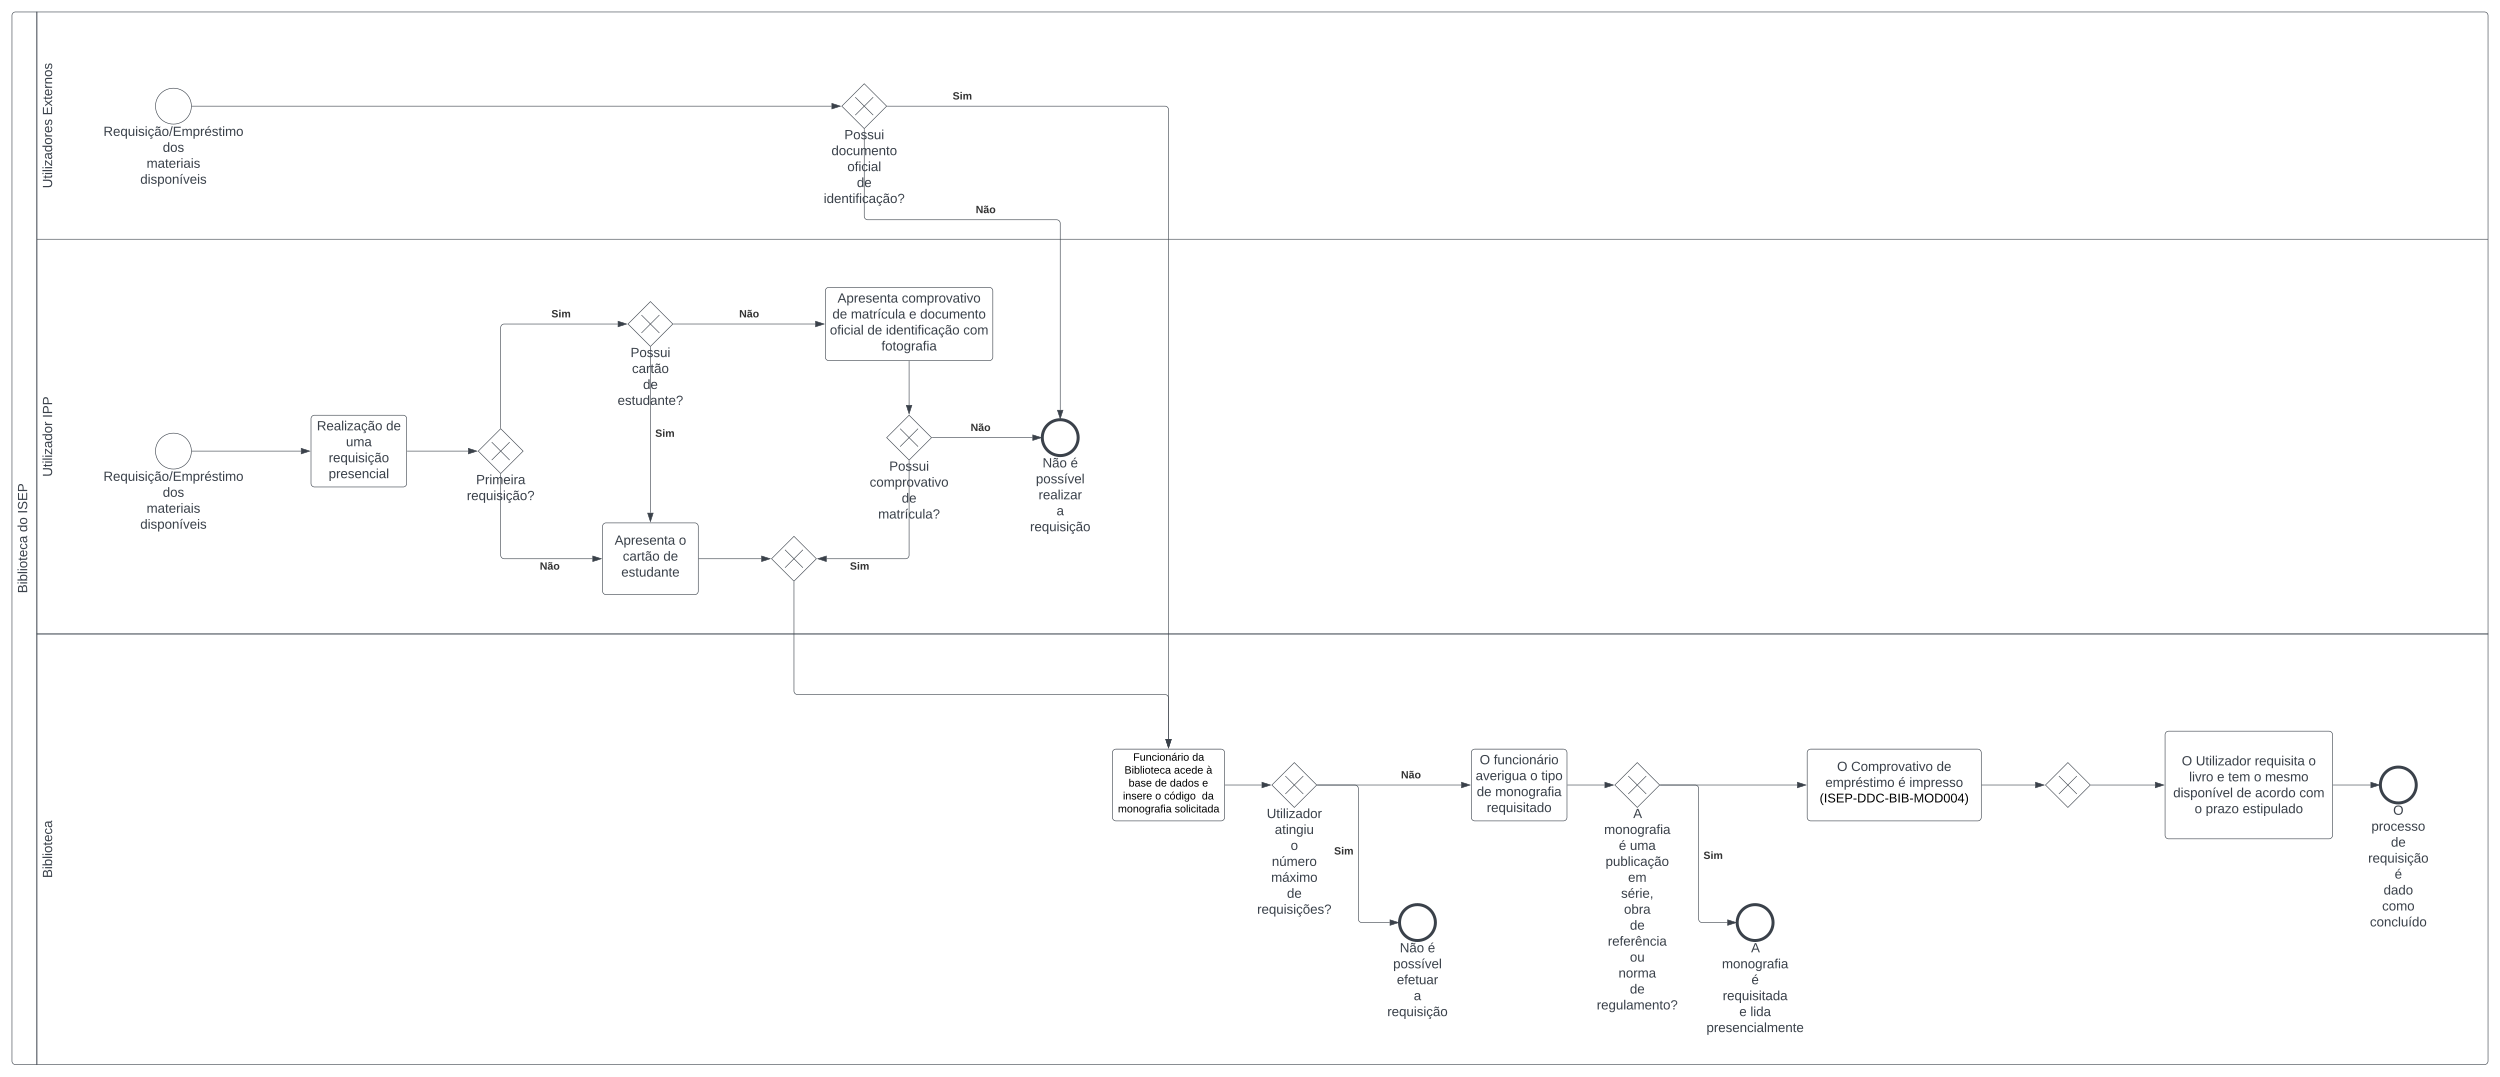 <svg xmlns="http://www.w3.org/2000/svg" xmlns:xlink="http://www.w3.org/1999/xlink" xmlns:lucid="lucid" width="4180" height="1800"><g transform="translate(7140 198.917)" lucid:page-tab-id="oZbNVHSgRL.-"><path d="M-7227.47-1258.84h10905.2v3840.5h-10905.2z" fill="#fff"/><path d="M-7078.33 1581.08H-7114a6 6 0 0 1-6-6v-1748a6 6 0 0 1 6-6h35.67z" stroke="#3a414a" fill="#fff"/><path d="M-7078.33-178.92H-2986a6 6 0 0 1 6 6v374h-4098.33zM-7078.33 201.08H-2980v660h-4098.33z" stroke="#3a414a" fill="none"/><path d="M-2980 861.08v714a6 6 0 0 1-6 6h-4092.33v-720z" stroke="#3a414a" fill="none"/><use xlink:href="#a" transform="matrix(-1.8369701987210297e-16,-1,1,-1.8369701987210297e-16,-7120,1581.083) translate(788.117 25.444)"/><use xlink:href="#b" transform="matrix(-1.8369701987210297e-16,-1,1,-1.8369701987210297e-16,-7120,1581.083) translate(890.401 25.444)"/><use xlink:href="#c" transform="matrix(-1.8369701987210297e-16,-1,1,-1.8369701987210297e-16,-7120,1581.083) translate(921.265 25.444)"/><use xlink:href="#d" transform="matrix(-1.8369701987210297e-16,-1,1,-1.8369701987210297e-16,-7078.333,201.083) translate(85.247 25.444)"/><use xlink:href="#e" transform="matrix(-1.8369701987210297e-16,-1,1,-1.8369701987210297e-16,-7078.333,201.083) translate(207.16 25.444)"/><use xlink:href="#f" transform="matrix(-1.8369701987210297e-16,-1,1,-1.8369701987210297e-16,-7078.333,861.083) translate(262.87 25.444)"/><use xlink:href="#g" transform="matrix(-1.8369701987210297e-16,-1,1,-1.8369701987210297e-16,-7078.333,861.083) translate(361.327 25.444)"/><use xlink:href="#h" transform="matrix(-1.8369701987210297e-16,-1,1,-1.8369701987210297e-16,-7078.333,1581.083) translate(311.944 25.444)"/><path d="M-6820 555.33c0 16.57-13.43 30-30 30s-30-13.43-30-30 13.43-30 30-30 30 13.43 30 30z" stroke="#3a414a" fill="#fff"/><use xlink:href="#i" transform="matrix(1,0,0,1,-6880,587.333) translate(-87.068 17.778)"/><use xlink:href="#j" transform="matrix(1,0,0,1,-6880,587.333) translate(12.099 44.444)"/><use xlink:href="#k" transform="matrix(1,0,0,1,-6880,587.333) translate(-14.938 71.111)"/><use xlink:href="#l" transform="matrix(1,0,0,1,-6880,587.333) translate(-25.494 97.778)"/><path d="M-6819 555.33h182.12" stroke="#3a414a" fill="none"/><path d="M-6819 555.83h-.54l.04-.5-.02-.5h.53z" stroke="#3a414a" stroke-width=".05" fill="#3a414a"/><path d="M-6622.12 555.33l-14.26 4.64v-9.27z" stroke="#3a414a" fill="#3a414a"/><path d="M-6620 501.33a6 6 0 0 1 6-6h148a6 6 0 0 1 6 6v108a6 6 0 0 1-6 6h-148a6 6 0 0 1-6-6z" stroke="#3a414a" fill="#fff"/><use xlink:href="#m" transform="matrix(1,0,0,1,-6620,495.333) translate(9.727 25.278)"/><use xlink:href="#n" transform="matrix(1,0,0,1,-6620,495.333) translate(125.591 25.278)"/><use xlink:href="#o" transform="matrix(1,0,0,1,-6620,495.333) translate(58.431 51.944)"/><use xlink:href="#p" transform="matrix(1,0,0,1,-6620,495.333) translate(29.48 78.611)"/><use xlink:href="#q" transform="matrix(1,0,0,1,-6620,495.333) translate(29.48 105.278)"/><path d="M-6459 555.33h101.57" stroke="#3a414a" fill="none"/><path d="M-6459 555.83h-.5v-1h.5z" stroke="#3a414a" stroke-width=".05" fill="#3a414a"/><path d="M-6342.66 555.33l-14.27 4.64v-9.27z" stroke="#3a414a" fill="#3a414a"/><path d="M-6340.34 555.33l37.5-37.5 37.5 37.5-37.5 37.5z" stroke="#3a414a" fill="#fff"/><path d="M-6317.84 540.33l30 30m-30 0l30-30" stroke="#3a414a" fill="none"/><use xlink:href="#r" transform="matrix(1,0,0,1,-6340.34,592.833) translate(-3.704 17.778)"/><use xlink:href="#s" transform="matrix(1,0,0,1,-6340.34,592.833) translate(-19.198 44.444)"/><path d="M-6302.84 516.63v-167.8a6 6 0 0 1 6-6h189.75" stroke="#3a414a" fill="none"/><path d="M-6302.34 517.63l-.5-.5-.5.5v-1.02h1z" stroke="#3a414a" stroke-width=".05" fill="#3a414a"/><path d="M-6092.32 342.83l-14.27 4.64v-9.27z" stroke="#3a414a" fill="#3a414a"/><use xlink:href="#t" transform="matrix(1,0,0,1,-6218.162,317.5) translate(0 14.222)"/><path d="M-6090 342.83l37.5-37.5 37.5 37.5-37.5 37.5z" stroke="#3a414a" fill="#fff"/><path d="M-6067.5 327.83l30 30m-30 0l30-30" stroke="#3a414a" fill="none"/><use xlink:href="#u" transform="matrix(1,0,0,1,-6090,380.333) translate(4.198 17.778)"/><use xlink:href="#v" transform="matrix(1,0,0,1,-6090,380.333) translate(6.667 44.444)"/><use xlink:href="#n" transform="matrix(1,0,0,1,-6090,380.333) translate(25.154 71.111)"/><use xlink:href="#w" transform="matrix(1,0,0,1,-6090,380.333) translate(-17.438 97.778)"/><path d="M-6302.84 594.04v135.3a6 6 0 0 0 6 6h147.46" stroke="#3a414a" fill="none"/><path d="M-6302.34 594.05h-1v-1l.5.5.5-.5z" stroke="#3a414a" stroke-width=".05" fill="#3a414a"/><path d="M-6134.62 735.33l-14.26 4.64v-9.27z" stroke="#3a414a" fill="#3a414a"/><use xlink:href="#x" transform="matrix(1,0,0,1,-6237.496,739.333) translate(0 14.222)"/><path d="M-6132.5 681.33a6 6 0 0 1 6-6h148a6 6 0 0 1 6 6v108a6 6 0 0 1-6 6h-148a6 6 0 0 1-6-6z" stroke="#3a414a" fill="#fff"/><use xlink:href="#y" transform="matrix(1,0,0,1,-6132.5,675.333) translate(20.159 36.528)"/><use xlink:href="#z" transform="matrix(1,0,0,1,-6132.5,675.333) translate(127.505 36.528)"/><use xlink:href="#A" transform="matrix(1,0,0,1,-6132.5,675.333) translate(33.74 63.194)"/><use xlink:href="#n" transform="matrix(1,0,0,1,-6132.5,675.333) translate(101.579 63.194)"/><use xlink:href="#B" transform="matrix(1,0,0,1,-6132.5,675.333) translate(31.24 89.861)"/><path d="M-6052.5 381.54v276.9" stroke="#3a414a" fill="none"/><path d="M-6052 381.55h-1v-1l.5.5.5-.5z" stroke="#3a414a" stroke-width=".05" fill="#3a414a"/><path d="M-6052.5 673.2l-4.64-14.25h9.28z" stroke="#3a414a" fill="#3a414a"/><use xlink:href="#t" transform="matrix(1,0,0,1,-6044.5,517.27) translate(0 14.222)"/><path d="M-6013.8 342.83h236.92" stroke="#3a414a" fill="none"/><path d="M-6013.78 343.33h-1l.5-.5-.5-.5h1z" stroke="#3a414a" stroke-width=".05" fill="#3a414a"/><path d="M-5762.12 342.83l-14.26 4.64v-9.27z" stroke="#3a414a" fill="#3a414a"/><use xlink:href="#x" transform="matrix(1,0,0,1,-5904.137,317.5) translate(0 14.222)"/><path d="M-5760 287.58a6 6 0 0 1 6-6h268a6 6 0 0 1 6 6v110.5a6 6 0 0 1-6 6h-268a6 6 0 0 1-6-6z" stroke="#3a414a" fill="#fff"/><use xlink:href="#y" transform="matrix(1,0,0,1,-5760,281.583) translate(20.375 25.465)"/><use xlink:href="#C" transform="matrix(1,0,0,1,-5760,281.583) translate(127.721 25.465)"/><use xlink:href="#D" transform="matrix(1,0,0,1,-5760,281.583) translate(11.733 52.132)"/><use xlink:href="#E" transform="matrix(1,0,0,1,-5760,281.583) translate(42.598 52.132)"/><use xlink:href="#F" transform="matrix(1,0,0,1,-5760,281.583) translate(139.943 52.132)"/><use xlink:href="#G" transform="matrix(1,0,0,1,-5760,281.583) translate(158.462 52.132)"/><use xlink:href="#H" transform="matrix(1,0,0,1,-5760,281.583) translate(7.505 78.799)"/><use xlink:href="#D" transform="matrix(1,0,0,1,-5760,281.583) translate(70.283 78.799)"/><use xlink:href="#I" transform="matrix(1,0,0,1,-5760,281.583) translate(101.147 78.799)"/><use xlink:href="#J" transform="matrix(1,0,0,1,-5760,281.583) translate(230.591 78.799)"/><use xlink:href="#K" transform="matrix(1,0,0,1,-5760,281.583) translate(93.77 105.465)"/><path d="M-5620 405.08v73.16" stroke="#3a414a" fill="none"/><path d="M-5619.5 405.1h-1v-.52h1z" stroke="#3a414a" stroke-width=".05" fill="#3a414a"/><path d="M-5620 493l-4.64-14.26h9.28z" stroke="#3a414a" fill="#3a414a"/><path d="M-5657.5 532.83l37.5-37.5 37.5 37.5-37.5 37.5z" stroke="#3a414a" fill="#fff"/><path d="M-5635 517.83l30 30m-30 0l30-30" stroke="#3a414a" fill="none"/><use xlink:href="#u" transform="matrix(1,0,0,1,-5657.5,570.333) translate(4.198 17.778)"/><use xlink:href="#C" transform="matrix(1,0,0,1,-5657.5,570.333) translate(-28.457 44.444)"/><use xlink:href="#n" transform="matrix(1,0,0,1,-5657.5,570.333) translate(25.154 71.111)"/><use xlink:href="#L" transform="matrix(1,0,0,1,-5657.5,570.333) translate(-14.259 97.778)"/><path d="M-5581.3 532.83h167.6" stroke="#3a414a" fill="none"/><path d="M-5581.28 533.33h-1l.5-.5-.5-.5h1z" stroke="#3a414a" stroke-width=".05" fill="#3a414a"/><path d="M-5398.92 532.83l-14.27 4.64v-9.27z" stroke="#3a414a" fill="#3a414a"/><use xlink:href="#x" transform="matrix(1,0,0,1,-5517.18,507.5) translate(0 14.222)"/><path d="M-5337.3 532.83c0 16.57-13.44 30-30 30-16.57 0-30-13.43-30-30s13.43-30 30-30c16.56 0 30 13.44 30 30z" stroke="#3a414a" stroke-width="5" fill="#fff"/><use xlink:href="#M" transform="matrix(1,0,0,1,-5397.306,564.833) translate(0.401 17.778)"/><use xlink:href="#N" transform="matrix(1,0,0,1,-5397.306,564.833) translate(47.253 17.778)"/><use xlink:href="#O" transform="matrix(1,0,0,1,-5397.306,564.833) translate(-10.71 44.444)"/><use xlink:href="#P" transform="matrix(1,0,0,1,-5397.306,564.833) translate(-6.296 71.111)"/><use xlink:href="#Q" transform="matrix(1,0,0,1,-5397.306,564.833) translate(23.827 97.778)"/><use xlink:href="#R" transform="matrix(1,0,0,1,-5397.306,564.833) translate(-20.525 124.444)"/><path d="M-5620 571.54v157.8a6 6 0 0 1-6 6h-131.9" stroke="#3a414a" fill="none"/><path d="M-5619.5 571.55h-1v-1l.5.5.5-.5z" stroke="#3a414a" stroke-width=".05" fill="#3a414a"/><path d="M-5772.68 735.33l14.27-4.63v9.27z" stroke="#3a414a" fill="#3a414a"/><use xlink:href="#t" transform="matrix(1,0,0,1,-5719.009,739.333) translate(0 14.222)"/><path d="M-5850 735.33l37.5-37.5 37.5 37.5-37.5 37.5z" stroke="#3a414a" fill="#fff"/><path d="M-5827.5 720.33l30 30m-30 0l30-30M-5971.5 735.33h104.4" stroke="#3a414a" fill="none"/><path d="M-5971.5 735.83h-.5v-1h.5z" stroke="#3a414a" stroke-width=".05" fill="#3a414a"/><path d="M-5852.32 735.33l-14.27 4.64v-9.27z" stroke="#3a414a" fill="#3a414a"/><path d="M-5812.5 774.04v182.3a6 6 0 0 0 6 6h614.25a6 6 0 0 1 6 6v68.4" stroke="#3a414a" fill="none"/><path d="M-5812 774.05h-1v-1l.5.5.5-.5z" stroke="#3a414a" stroke-width=".05" fill="#3a414a"/><path d="M-5186.25 1051.5l-4.64-14.26h9.28z" stroke="#3a414a" fill="#3a414a"/><path d="M-5280 1059.63a6 6 0 0 1 6-6h175.5a6 6 0 0 1 6 6v108a6 6 0 0 1-6 6H-5274a6 6 0 0 1-6-6z" stroke="#3a414a" fill="#fff"/><use xlink:href="#S" transform="matrix(1,0,0,1,-5280,1053.626) translate(34.605 19.41)"/><use xlink:href="#T" transform="matrix(1,0,0,1,-5280,1053.626) translate(133.405 19.41)"/><use xlink:href="#U" transform="matrix(1,0,0,1,-5280,1053.626) translate(20.08 41.01)"/><use xlink:href="#V" transform="matrix(1,0,0,1,-5280,1053.626) translate(102.93 41.01)"/><use xlink:href="#W" transform="matrix(1,0,0,1,-5280,1053.626) translate(156.93 41.01)"/><use xlink:href="#X" transform="matrix(1,0,0,1,-5280,1053.626) translate(27.005 62.61)"/><use xlink:href="#Y" transform="matrix(1,0,0,1,-5280,1053.626) translate(71.005 62.61)"/><use xlink:href="#Z" transform="matrix(1,0,0,1,-5280,1053.626) translate(96.005 62.61)"/><use xlink:href="#aa" transform="matrix(1,0,0,1,-5280,1053.626) translate(150.005 62.61)"/><use xlink:href="#ab" transform="matrix(1,0,0,1,-5280,1053.626) translate(17.58 84.21)"/><use xlink:href="#ac" transform="matrix(1,0,0,1,-5280,1053.626) translate(71.48 84.21)"/><use xlink:href="#ad" transform="matrix(1,0,0,1,-5280,1053.626) translate(86.48 84.21)"/><use xlink:href="#T" transform="matrix(1,0,0,1,-5280,1053.626) translate(149.43 84.21)"/><use xlink:href="#ae" transform="matrix(1,0,0,1,-5280,1053.626) translate(9.155 105.81)"/><use xlink:href="#af" transform="matrix(1,0,0,1,-5280,1053.626) translate(104.005 105.81)"/><path d="M-5091.5 1113.63h61" stroke="#3a414a" fill="none"/><path d="M-5091.5 1114.13h-.5v-1h.5z" stroke="#3a414a" stroke-width=".05" fill="#3a414a"/><path d="M-5015.73 1113.63l-14.26 4.63V1109z" stroke="#3a414a" fill="#3a414a"/><path d="M-5013.4 1113.63l37.5-37.5 37.5 37.5-37.5 37.5z" stroke="#3a414a" fill="#fff"/><path d="M-4990.9 1098.63l30 30m-30 0l30-30" stroke="#3a414a" fill="none"/><use xlink:href="#ag" transform="matrix(1,0,0,1,-5013.401,1151.126) translate(-8.642 17.778)"/><use xlink:href="#ah" transform="matrix(1,0,0,1,-5013.401,1151.126) translate(4.846 44.444)"/><use xlink:href="#z" transform="matrix(1,0,0,1,-5013.401,1151.126) translate(31.327 71.111)"/><use xlink:href="#ai" transform="matrix(1,0,0,1,-5013.401,1151.126) translate(-0.093 97.778)"/><use xlink:href="#aj" transform="matrix(1,0,0,1,-5013.401,1151.126) translate(-1.296 124.444)"/><use xlink:href="#n" transform="matrix(1,0,0,1,-5013.401,1151.126) translate(25.154 151.111)"/><use xlink:href="#ak" transform="matrix(1,0,0,1,-5013.401,1151.126) translate(-24.753 177.778)"/><path d="M-4937.2 1113.63h62.35a6 6 0 0 1 6 6v218a6 6 0 0 0 6 6h46.47" stroke="#3a414a" fill="none"/><path d="M-4937.18 1114.13h-1l.5-.5-.5-.5h1z" stroke="#3a414a" stroke-width=".05" fill="#3a414a"/><path d="M-4801.62 1343.63l-14.26 4.63V1339z" stroke="#3a414a" fill="#3a414a"/><use xlink:href="#t" transform="matrix(1,0,0,1,-4909.44,1215.593) translate(0 14.222)"/><path d="M-4740 1343.63c0 16.56-13.43 30-30 30s-30-13.44-30-30c0-16.57 13.43-30 30-30s30 13.43 30 30z" stroke="#3a414a" stroke-width="5" fill="#fff"/><g><use xlink:href="#M" transform="matrix(1,0,0,1,-4800,1375.626) translate(0.401 17.778)"/><use xlink:href="#N" transform="matrix(1,0,0,1,-4800,1375.626) translate(47.253 17.778)"/><use xlink:href="#O" transform="matrix(1,0,0,1,-4800,1375.626) translate(-10.71 44.444)"/><use xlink:href="#al" transform="matrix(1,0,0,1,-4800,1375.626) translate(-4.537 71.111)"/><use xlink:href="#Q" transform="matrix(1,0,0,1,-4800,1375.626) translate(23.827 97.778)"/><use xlink:href="#R" transform="matrix(1,0,0,1,-4800,1375.626) translate(-20.525 124.444)"/></g><path d="M-4937.2 1113.63h240.32" stroke="#3a414a" fill="none"/><path d="M-4937.18 1114.13h-1l.5-.5-.5-.5h1z" stroke="#3a414a" stroke-width=".05" fill="#3a414a"/><path d="M-4682.12 1113.63l-14.26 4.63V1109z" stroke="#3a414a" fill="#3a414a"/><g><use xlink:href="#x" transform="matrix(1,0,0,1,-4797.554,1088.293) translate(0 14.222)"/></g><path d="M-4680 1059.63a6 6 0 0 1 6-6h148a6 6 0 0 1 6 6v108a6 6 0 0 1-6 6h-148a6 6 0 0 1-6-6z" stroke="#3a414a" fill="#fff"/><g><use xlink:href="#am" transform="matrix(1,0,0,1,-4680,1053.626) translate(14.048 25.278)"/><use xlink:href="#an" transform="matrix(1,0,0,1,-4680,1053.626) translate(37.505 25.278)"/><use xlink:href="#ao" transform="matrix(1,0,0,1,-4680,1053.626) translate(7.258 51.944)"/><use xlink:href="#ap" transform="matrix(1,0,0,1,-4680,1053.626) translate(98.493 51.944)"/><use xlink:href="#aq" transform="matrix(1,0,0,1,-4680,1053.626) translate(117.011 51.944)"/><use xlink:href="#D" transform="matrix(1,0,0,1,-4680,1053.626) translate(9.11 78.611)"/><use xlink:href="#ar" transform="matrix(1,0,0,1,-4680,1053.626) translate(39.974 78.611)"/><use xlink:href="#as" transform="matrix(1,0,0,1,-4680,1053.626) translate(25.777 105.278)"/></g><path d="M-4519 1113.63h61.9" stroke="#3a414a" fill="none"/><path d="M-4519 1114.13h-.5v-1h.5z" stroke="#3a414a" stroke-width=".05" fill="#3a414a"/><path d="M-4442.32 1113.63l-14.27 4.63V1109z" stroke="#3a414a" fill="#3a414a"/><path d="M-4440 1113.63l37.5-37.5 37.5 37.5-37.5 37.5z" stroke="#3a414a" fill="#fff"/><path d="M-4417.5 1098.63l30 30m-30 0l30-30" stroke="#3a414a" fill="none"/><g><use xlink:href="#at" transform="matrix(1,0,0,1,-4440,1151.126) translate(30.71 17.778)"/><use xlink:href="#ar" transform="matrix(1,0,0,1,-4440,1151.126) translate(-17.963 44.444)"/><use xlink:href="#au" transform="matrix(1,0,0,1,-4440,1151.126) translate(6.667 71.111)"/><use xlink:href="#o" transform="matrix(1,0,0,1,-4440,1151.126) translate(25.185 71.111)"/><use xlink:href="#av" transform="matrix(1,0,0,1,-4440,1151.126) translate(-15.525 97.778)"/><use xlink:href="#aw" transform="matrix(1,0,0,1,-4440,1151.126) translate(22.099 124.444)"/><use xlink:href="#ax" transform="matrix(1,0,0,1,-4440,1151.126) translate(10.401 151.111)"/><use xlink:href="#ay" transform="matrix(1,0,0,1,-4440,1151.126) translate(15.309 177.778)"/><use xlink:href="#n" transform="matrix(1,0,0,1,-4440,1151.126) translate(25.154 204.444)"/><use xlink:href="#az" transform="matrix(1,0,0,1,-4440,1151.126) translate(-11.79 231.111)"/><use xlink:href="#aA" transform="matrix(1,0,0,1,-4440,1151.126) translate(25.154 257.778)"/><use xlink:href="#aB" transform="matrix(1,0,0,1,-4440,1151.126) translate(6.08 284.444)"/><use xlink:href="#n" transform="matrix(1,0,0,1,-4440,1151.126) translate(25.154 311.111)"/><use xlink:href="#aC" transform="matrix(1,0,0,1,-4440,1151.126) translate(-30.309 337.778)"/></g><path d="M-4363.8 1113.63h57.93a6 6 0 0 1 6 6v218a6 6 0 0 0 6 6h42.03" stroke="#3a414a" fill="none"/><path d="M-4363.78 1114.13h-1l.5-.5-.5-.5h1z" stroke="#3a414a" stroke-width=".05" fill="#3a414a"/><path d="M-4237.07 1343.63l-14.27 4.63V1339z" stroke="#3a414a" fill="#3a414a"/><g><use xlink:href="#t" transform="matrix(1,0,0,1,-4291.872,1223.046) translate(0 14.222)"/></g><path d="M-4175.45 1343.63c0 16.56-13.43 30-30 30s-30-13.44-30-30c0-16.57 13.43-30 30-30s30 13.43 30 30z" stroke="#3a414a" stroke-width="5" fill="#fff"/><g><use xlink:href="#at" transform="matrix(1,0,0,1,-4235.451,1375.626) translate(23.21 17.778)"/><use xlink:href="#ar" transform="matrix(1,0,0,1,-4235.451,1375.626) translate(-25.463 44.444)"/><use xlink:href="#N" transform="matrix(1,0,0,1,-4235.451,1375.626) translate(23.827 71.111)"/><use xlink:href="#aD" transform="matrix(1,0,0,1,-4235.451,1375.626) translate(-24.228 97.778)"/><use xlink:href="#F" transform="matrix(1,0,0,1,-4235.451,1375.626) translate(3.519 124.444)"/><use xlink:href="#aE" transform="matrix(1,0,0,1,-4235.451,1375.626) translate(22.037 124.444)"/><use xlink:href="#aF" transform="matrix(1,0,0,1,-4235.451,1375.626) translate(-51.358 151.111)"/></g><path d="M-4363.8 1113.63h228.52" stroke="#3a414a" fill="none"/><path d="M-4363.78 1114.13h-1l.5-.5-.5-.5h1z" stroke="#3a414a" stroke-width=".05" fill="#3a414a"/><path d="M-4120.52 1113.63l-14.26 4.63V1109z" stroke="#3a414a" fill="#3a414a"/><path d="M-4118.4 1059.63a6 6 0 0 1 6-6h279.1a6 6 0 0 1 6 6v108a6 6 0 0 1-6 6h-279.1a6 6 0 0 1-6-6z" stroke="#3a414a" fill="#fff"/><g><use xlink:href="#am" transform="matrix(1,0,0,1,-4118.401,1053.626) translate(49.949 36.528)"/><use xlink:href="#aG" transform="matrix(1,0,0,1,-4118.401,1053.626) translate(73.406 36.528)"/><use xlink:href="#n" transform="matrix(1,0,0,1,-4118.401,1053.626) translate(216.369 36.528)"/><use xlink:href="#aH" transform="matrix(1,0,0,1,-4118.401,1053.626) translate(30.289 63.194)"/><use xlink:href="#au" transform="matrix(1,0,0,1,-4118.401,1053.626) translate(152.264 63.194)"/><use xlink:href="#aI" transform="matrix(1,0,0,1,-4118.401,1053.626) translate(170.783 63.194)"/><use xlink:href="#aJ" transform="matrix(1,0,0,1,-4118.401,1053.626) translate(20.764 89.15)"/></g><path d="M-3826.3 1113.63h89.2" stroke="#3a414a" fill="none"/><path d="M-3826.3 1114.13h-.5v-1h.5z" stroke="#3a414a" stroke-width=".05" fill="#3a414a"/><path d="M-3722.32 1113.63l-14.27 4.63V1109z" stroke="#3a414a" fill="#3a414a"/><path d="M-3720 1113.63l37.5-37.5 37.5 37.5-37.5 37.5z" stroke="#3a414a" fill="#fff"/><path d="M-3697.5 1098.63l30 30m-30 0l30-30M-3643.8 1113.63h106.92" stroke="#3a414a" fill="none"/><path d="M-3643.78 1114.13h-1l.5-.5-.5-.5h1z" stroke="#3a414a" stroke-width=".05" fill="#3a414a"/><path d="M-3522.12 1113.63l-14.26 4.63V1109z" stroke="#3a414a" fill="#3a414a"/><path d="M-3520 1029.63a6 6 0 0 1 6-6h268a6 6 0 0 1 6 6v168a6 6 0 0 1-6 6h-268a6 6 0 0 1-6-6z" stroke="#3a414a" fill="#fff"/><g><use xlink:href="#am" transform="matrix(1,0,0,1,-3520,1023.626) translate(27.906 57.153)"/><use xlink:href="#aK" transform="matrix(1,0,0,1,-3520,1023.626) translate(51.363 57.153)"/><use xlink:href="#aL" transform="matrix(1,0,0,1,-3520,1023.626) translate(149.82 57.153)"/><use xlink:href="#z" transform="matrix(1,0,0,1,-3520,1023.626) translate(239.758 57.153)"/><use xlink:href="#aM" transform="matrix(1,0,0,1,-3520,1023.626) translate(40.19 83.819)"/><use xlink:href="#F" transform="matrix(1,0,0,1,-3520,1023.626) translate(86.919 83.819)"/><use xlink:href="#aN" transform="matrix(1,0,0,1,-3520,1023.626) translate(105.437 83.819)"/><use xlink:href="#ap" transform="matrix(1,0,0,1,-3520,1023.626) translate(148.585 83.819)"/><use xlink:href="#aO" transform="matrix(1,0,0,1,-3520,1023.626) translate(167.104 83.819)"/><use xlink:href="#aP" transform="matrix(1,0,0,1,-3520,1023.626) translate(13.585 110.486)"/><use xlink:href="#D" transform="matrix(1,0,0,1,-3520,1023.626) translate(119.635 110.486)"/><use xlink:href="#aQ" transform="matrix(1,0,0,1,-3520,1023.626) translate(150.499 110.486)"/><use xlink:href="#J" transform="matrix(1,0,0,1,-3520,1023.626) translate(224.511 110.486)"/><use xlink:href="#ap" transform="matrix(1,0,0,1,-3520,1023.626) translate(49.357 137.153)"/><use xlink:href="#aR" transform="matrix(1,0,0,1,-3520,1023.626) translate(67.875 137.153)"/><use xlink:href="#aS" transform="matrix(1,0,0,1,-3520,1023.626) translate(129.542 137.153)"/></g><path d="M-3239 1113.63h62.62" stroke="#3a414a" fill="none"/><path d="M-3239 1114.13h-.5v-1h.5z" stroke="#3a414a" stroke-width=".05" fill="#3a414a"/><path d="M-3161.62 1113.63l-14.26 4.63V1109z" stroke="#3a414a" fill="#3a414a"/><path d="M-3100 1113.63c0 16.56-13.43 30-30 30s-30-13.44-30-30c0-16.57 13.43-30 30-30s30 13.43 30 30z" stroke="#3a414a" stroke-width="5" fill="#fff"/><g><use xlink:href="#aT" transform="matrix(1,0,0,1,-3160,1145.626) translate(21.358 17.778)"/><use xlink:href="#aU" transform="matrix(1,0,0,1,-3160,1145.626) translate(-15.031 44.444)"/><use xlink:href="#n" transform="matrix(1,0,0,1,-3160,1145.626) translate(17.654 71.111)"/><use xlink:href="#p" transform="matrix(1,0,0,1,-3160,1145.626) translate(-20.525 97.778)"/><use xlink:href="#N" transform="matrix(1,0,0,1,-3160,1145.626) translate(23.827 124.444)"/><use xlink:href="#aV" transform="matrix(1,0,0,1,-3160,1145.626) translate(5.309 151.111)"/><use xlink:href="#aW" transform="matrix(1,0,0,1,-3160,1145.626) translate(2.87 177.778)"/><use xlink:href="#aX" transform="matrix(1,0,0,1,-3160,1145.626) translate(-17.5 204.444)"/></g><path d="M-6820-21.42c0 16.57-13.43 30-30 30s-30-13.43-30-30c0-16.56 13.43-30 30-30s30 13.44 30 30z" stroke="#3a414a" fill="#fff"/><g><use xlink:href="#i" transform="matrix(1,0,0,1,-6880,10.583) translate(-87.068 17.778)"/><use xlink:href="#j" transform="matrix(1,0,0,1,-6880,10.583) translate(12.099 44.444)"/><use xlink:href="#k" transform="matrix(1,0,0,1,-6880,10.583) translate(-14.938 71.111)"/><use xlink:href="#l" transform="matrix(1,0,0,1,-6880,10.583) translate(-25.494 97.778)"/></g><path d="M-5656.3-21.42h464.05a6 6 0 0 1 6 6v1052.16" stroke="#3a414a" fill="none"/><path d="M-5656.28-20.92h-1l.5-.5-.5-.5h1z" stroke="#3a414a" stroke-width=".05" fill="#3a414a"/><path d="M-5186.25 1051.5l-4.64-14.26h9.28z" stroke="#3a414a" fill="#3a414a"/><g><use xlink:href="#t" transform="matrix(1,0,0,1,-5547.239,-46.75) translate(0 14.222)"/></g><path d="M-6819-21.42h1069.4" stroke="#3a414a" fill="none"/><path d="M-6819-20.92h-.54l.04-.48-.02-.52h.53z" stroke="#3a414a" stroke-width=".05" fill="#3a414a"/><path d="M-5734.82-21.42l-14.27 4.64v-9.27z" stroke="#3a414a" fill="#3a414a"/><path d="M-5732.5-21.42l37.5-37.5 37.5 37.5-37.5 37.5z" stroke="#3a414a" fill="#fff"/><path d="M-5710-36.42l30 30m-30 0l30-30" stroke="#3a414a" fill="none"/><g><use xlink:href="#u" transform="matrix(1,0,0,1,-5732.5,16.083) translate(4.198 17.778)"/><use xlink:href="#G" transform="matrix(1,0,0,1,-5732.5,16.083) translate(-17.407 44.444)"/><use xlink:href="#aY" transform="matrix(1,0,0,1,-5732.5,16.083) translate(9.198 71.111)"/><use xlink:href="#n" transform="matrix(1,0,0,1,-5732.5,16.083) translate(25.154 97.778)"/><use xlink:href="#aZ" transform="matrix(1,0,0,1,-5732.5,16.083) translate(-30.309 124.444)"/></g><path d="M-5695 17.3v145.28a6 6 0 0 0 6 6h315.7a6 6 0 0 1 6 6v311.87" stroke="#3a414a" fill="none"/><path d="M-5694.5 17.3h-1v-1l.5.5.5-.5z" stroke="#3a414a" stroke-width=".05" fill="#3a414a"/><path d="M-5367.3 501.2l-4.64-14.25h9.27z" stroke="#3a414a" fill="#3a414a"/><g><use xlink:href="#x" transform="matrix(1,0,0,1,-5508.608,143.25) translate(0 14.222)"/></g><defs><path fill="#3a414a" d="M160-131c35 5 61 23 61 61C221 17 115-2 30 0v-248c76 3 177-17 177 60 0 33-19 50-47 57zm-97-11c50-1 110 9 110-42 0-47-63-36-110-37v79zm0 115c55-2 124 14 124-45 0-56-70-42-124-44v89" id="ba"/><path fill="#3a414a" d="M24-231v-30h32v30H24zM24 0v-190h32V0H24" id="bb"/><path fill="#3a414a" d="M115-194c53 0 69 39 70 98 0 66-23 100-70 100C84 3 66-7 56-30L54 0H23l1-261h32v101c10-23 28-34 59-34zm-8 174c40 0 45-34 45-75 0-40-5-75-45-74-42 0-51 32-51 76 0 43 10 73 51 73" id="bc"/><path fill="#3a414a" d="M24 0v-261h32V0H24" id="bd"/><path fill="#3a414a" d="M100-194c62-1 85 37 85 99 1 63-27 99-86 99S16-35 15-95c0-66 28-99 85-99zM99-20c44 1 53-31 53-75 0-43-8-75-51-75s-53 32-53 75 10 74 51 75" id="be"/><path fill="#3a414a" d="M59-47c-2 24 18 29 38 22v24C64 9 27 4 27-40v-127H5v-23h24l9-43h21v43h35v23H59v120" id="bf"/><path fill="#3a414a" d="M100-194c63 0 86 42 84 106H49c0 40 14 67 53 68 26 1 43-12 49-29l28 8c-11 28-37 45-77 45C44 4 14-33 15-96c1-61 26-98 85-98zm52 81c6-60-76-77-97-28-3 7-6 17-6 28h103" id="bg"/><path fill="#3a414a" d="M96-169c-40 0-48 33-48 73s9 75 48 75c24 0 41-14 43-38l32 2c-6 37-31 61-74 61-59 0-76-41-82-99-10-93 101-131 147-64 4 7 5 14 7 22l-32 3c-4-21-16-35-41-35" id="bh"/><path fill="#3a414a" d="M141-36C126-15 110 5 73 4 37 3 15-17 15-53c-1-64 63-63 125-63 3-35-9-54-41-54-24 1-41 7-42 31l-33-3c5-37 33-52 76-52 45 0 72 20 72 64v82c-1 20 7 32 28 27v20c-31 9-61-2-59-35zM48-53c0 20 12 33 32 33 41-3 63-29 60-74-43 2-92-5-92 41" id="bi"/><g id="a"><use transform="matrix(0.062,0,0,0.062,0,0)" xlink:href="#ba"/><use transform="matrix(0.062,0,0,0.062,14.815,0)" xlink:href="#bb"/><use transform="matrix(0.062,0,0,0.062,19.691,0)" xlink:href="#bc"/><use transform="matrix(0.062,0,0,0.062,32.037,0)" xlink:href="#bd"/><use transform="matrix(0.062,0,0,0.062,36.914,0)" xlink:href="#bb"/><use transform="matrix(0.062,0,0,0.062,41.79,0)" xlink:href="#be"/><use transform="matrix(0.062,0,0,0.062,54.136,0)" xlink:href="#bf"/><use transform="matrix(0.062,0,0,0.062,60.309,0)" xlink:href="#bg"/><use transform="matrix(0.062,0,0,0.062,72.654,0)" xlink:href="#bh"/><use transform="matrix(0.062,0,0,0.062,83.765,0)" xlink:href="#bi"/></g><path fill="#3a414a" d="M85-194c31 0 48 13 60 33l-1-100h32l1 261h-30c-2-10 0-23-3-31C134-8 116 4 85 4 32 4 16-35 15-94c0-66 23-100 70-100zm9 24c-40 0-46 34-46 75 0 40 6 74 45 74 42 0 51-32 51-76 0-42-9-74-50-73" id="bj"/><g id="b"><use transform="matrix(0.062,0,0,0.062,0,0)" xlink:href="#bj"/><use transform="matrix(0.062,0,0,0.062,12.346,0)" xlink:href="#be"/></g><path fill="#3a414a" d="M33 0v-248h34V0H33" id="bk"/><path fill="#3a414a" d="M185-189c-5-48-123-54-124 2 14 75 158 14 163 119 3 78-121 87-175 55-17-10-28-26-33-46l33-7c5 56 141 63 141-1 0-78-155-14-162-118-5-82 145-84 179-34 5 7 8 16 11 25" id="bl"/><path fill="#3a414a" d="M30 0v-248h187v28H63v79h144v27H63v87h162V0H30" id="bm"/><path fill="#3a414a" d="M30-248c87 1 191-15 191 75 0 78-77 80-158 76V0H30v-248zm33 125c57 0 124 11 124-50 0-59-68-47-124-48v98" id="bn"/><g id="c"><use transform="matrix(0.062,0,0,0.062,0,0)" xlink:href="#bk"/><use transform="matrix(0.062,0,0,0.062,6.173,0)" xlink:href="#bl"/><use transform="matrix(0.062,0,0,0.062,20.988,0)" xlink:href="#bm"/><use transform="matrix(0.062,0,0,0.062,35.802,0)" xlink:href="#bn"/></g><path fill="#3a414a" d="M232-93c-1 65-40 97-104 97C67 4 28-28 28-90v-158h33c8 89-33 224 67 224 102 0 64-133 71-224h33v155" id="bo"/><path fill="#3a414a" d="M9 0v-24l116-142H16v-24h144v24L44-24h123V0H9" id="bp"/><path fill="#3a414a" d="M114-163C36-179 61-72 57 0H25l-1-190h30c1 12-1 29 2 39 6-27 23-49 58-41v29" id="bq"/><path fill="#3a414a" d="M135-143c-3-34-86-38-87 0 15 53 115 12 119 90S17 21 10-45l28-5c4 36 97 45 98 0-10-56-113-15-118-90-4-57 82-63 122-42 12 7 21 19 24 35" id="br"/><g id="d"><use transform="matrix(0.062,0,0,0.062,0,0)" xlink:href="#bo"/><use transform="matrix(0.062,0,0,0.062,15.988,0)" xlink:href="#bf"/><use transform="matrix(0.062,0,0,0.062,22.16,0)" xlink:href="#bb"/><use transform="matrix(0.062,0,0,0.062,27.037,0)" xlink:href="#bd"/><use transform="matrix(0.062,0,0,0.062,31.914,0)" xlink:href="#bb"/><use transform="matrix(0.062,0,0,0.062,36.79,0)" xlink:href="#bp"/><use transform="matrix(0.062,0,0,0.062,47.901,0)" xlink:href="#bi"/><use transform="matrix(0.062,0,0,0.062,60.247,0)" xlink:href="#bj"/><use transform="matrix(0.062,0,0,0.062,72.593,0)" xlink:href="#be"/><use transform="matrix(0.062,0,0,0.062,84.938,0)" xlink:href="#bq"/><use transform="matrix(0.062,0,0,0.062,92.284,0)" xlink:href="#bg"/><use transform="matrix(0.062,0,0,0.062,104.63,0)" xlink:href="#br"/></g><path fill="#3a414a" d="M141 0L90-78 38 0H4l68-98-65-92h35l48 74 47-74h35l-64 92 68 98h-35" id="bs"/><path fill="#3a414a" d="M117-194c89-4 53 116 60 194h-32v-121c0-31-8-49-39-48C34-167 62-67 57 0H25l-1-190h30c1 10-1 24 2 32 11-22 29-35 61-36" id="bt"/><g id="e"><use transform="matrix(0.062,0,0,0.062,0,0)" xlink:href="#bm"/><use transform="matrix(0.062,0,0,0.062,14.815,0)" xlink:href="#bs"/><use transform="matrix(0.062,0,0,0.062,25.926,0)" xlink:href="#bf"/><use transform="matrix(0.062,0,0,0.062,32.099,0)" xlink:href="#bg"/><use transform="matrix(0.062,0,0,0.062,44.444,0)" xlink:href="#bq"/><use transform="matrix(0.062,0,0,0.062,51.79,0)" xlink:href="#bt"/><use transform="matrix(0.062,0,0,0.062,64.136,0)" xlink:href="#be"/><use transform="matrix(0.062,0,0,0.062,76.481,0)" xlink:href="#br"/></g><g id="f"><use transform="matrix(0.062,0,0,0.062,0,0)" xlink:href="#bo"/><use transform="matrix(0.062,0,0,0.062,15.988,0)" xlink:href="#bf"/><use transform="matrix(0.062,0,0,0.062,22.16,0)" xlink:href="#bb"/><use transform="matrix(0.062,0,0,0.062,27.037,0)" xlink:href="#bd"/><use transform="matrix(0.062,0,0,0.062,31.914,0)" xlink:href="#bb"/><use transform="matrix(0.062,0,0,0.062,36.79,0)" xlink:href="#bp"/><use transform="matrix(0.062,0,0,0.062,47.901,0)" xlink:href="#bi"/><use transform="matrix(0.062,0,0,0.062,60.247,0)" xlink:href="#bj"/><use transform="matrix(0.062,0,0,0.062,72.593,0)" xlink:href="#be"/><use transform="matrix(0.062,0,0,0.062,84.938,0)" xlink:href="#bq"/></g><g id="g"><use transform="matrix(0.062,0,0,0.062,0,0)" xlink:href="#bk"/><use transform="matrix(0.062,0,0,0.062,6.173,0)" xlink:href="#bn"/><use transform="matrix(0.062,0,0,0.062,20.988,0)" xlink:href="#bn"/></g><g id="h"><use transform="matrix(0.062,0,0,0.062,0,0)" xlink:href="#ba"/><use transform="matrix(0.062,0,0,0.062,14.815,0)" xlink:href="#bb"/><use transform="matrix(0.062,0,0,0.062,19.691,0)" xlink:href="#bc"/><use transform="matrix(0.062,0,0,0.062,32.037,0)" xlink:href="#bd"/><use transform="matrix(0.062,0,0,0.062,36.914,0)" xlink:href="#bb"/><use transform="matrix(0.062,0,0,0.062,41.79,0)" xlink:href="#be"/><use transform="matrix(0.062,0,0,0.062,54.136,0)" xlink:href="#bf"/><use transform="matrix(0.062,0,0,0.062,60.309,0)" xlink:href="#bg"/><use transform="matrix(0.062,0,0,0.062,72.654,0)" xlink:href="#bh"/><use transform="matrix(0.062,0,0,0.062,83.765,0)" xlink:href="#bi"/></g><path fill="#3a414a" d="M233-177c-1 41-23 64-60 70L243 0h-38l-65-103H63V0H30v-248c88 3 205-21 203 71zM63-129c60-2 137 13 137-47 0-61-80-42-137-45v92" id="bu"/><path fill="#3a414a" d="M145-31C134-9 116 4 85 4 32 4 16-35 15-94c0-59 17-99 70-100 32-1 48 14 60 33 0-11-1-24 2-32h30l-1 268h-32zM93-21c41 0 51-33 51-76s-8-73-50-73c-40 0-46 35-46 75s5 74 45 74" id="bv"/><path fill="#3a414a" d="M84 4C-5 8 30-112 23-190h32v120c0 31 7 50 39 49 72-2 45-101 50-169h31l1 190h-30c-1-10 1-25-2-33-11 22-28 36-60 37" id="bw"/><path fill="#3a414a" d="M96-169c-40 0-48 33-48 73s9 75 48 75c24 0 41-14 43-38l32 2c-6 37-31 61-74 61-59 0-76-41-82-99-10-93 101-131 147-64 4 7 5 14 7 22l-32 3c-4-21-16-35-41-35zm3 187c19-1 33 8 33 26 0 31-30 33-64 32V58c18 2 39 4 41-13 1-15-18-13-34-13L87 0h19" id="bx"/><path fill="#3a414a" d="M141-36C126-15 110 5 73 4 37 3 15-17 15-53c-1-64 63-63 125-63 3-35-9-54-41-54-24 1-41 7-42 31l-33-3c5-37 33-52 76-52 45 0 72 20 72 64v82c-1 20 7 32 28 27v20c-31 9-61-2-59-35zM48-53c0 20 12 33 32 33 41-3 63-29 60-74-43 2-92-5-92 41zm117-205c-3 23-9 48-36 47-26-1-65-44-74 0H39c4-23 8-48 36-47s64 44 74 0h16" id="by"/><path fill="#3a414a" d="M0 4l72-265h28L28 4H0" id="bz"/><path fill="#3a414a" d="M210-169c-67 3-38 105-44 169h-31v-121c0-29-5-50-35-48C34-165 62-65 56 0H25l-1-190h30c1 10-1 24 2 32 10-44 99-50 107 0 11-21 27-35 58-36 85-2 47 119 55 194h-31v-121c0-29-5-49-35-48" id="bA"/><path fill="#3a414a" d="M115-194c55 1 70 41 70 98S169 2 115 4C84 4 66-9 55-30l1 105H24l-1-265h31l2 30c10-21 28-34 59-34zm-8 174c40 0 45-34 45-75s-6-73-45-74c-42 0-51 32-51 76 0 43 10 73 51 73" id="bB"/><path fill="#3a414a" d="M100-194c63 0 86 42 84 106H49c0 40 14 67 53 68 26 1 43-12 49-29l28 8c-11 28-37 45-77 45C44 4 14-33 15-96c1-61 26-98 85-98zm52 81c6-60-76-77-97-28-3 7-6 17-6 28h103zm-74-98c8-23 27-35 38-54h36v5l-58 49H78" id="bC"/><g id="i"><use transform="matrix(0.062,0,0,0.062,0,0)" xlink:href="#bu"/><use transform="matrix(0.062,0,0,0.062,15.988,0)" xlink:href="#bg"/><use transform="matrix(0.062,0,0,0.062,28.333,0)" xlink:href="#bv"/><use transform="matrix(0.062,0,0,0.062,40.679,0)" xlink:href="#bw"/><use transform="matrix(0.062,0,0,0.062,53.025,0)" xlink:href="#bb"/><use transform="matrix(0.062,0,0,0.062,57.901,0)" xlink:href="#br"/><use transform="matrix(0.062,0,0,0.062,69.012,0)" xlink:href="#bb"/><use transform="matrix(0.062,0,0,0.062,73.889,0)" xlink:href="#bx"/><use transform="matrix(0.062,0,0,0.062,85,0)" xlink:href="#by"/><use transform="matrix(0.062,0,0,0.062,97.346,0)" xlink:href="#be"/><use transform="matrix(0.062,0,0,0.062,109.691,0)" xlink:href="#bz"/><use transform="matrix(0.062,0,0,0.062,115.864,0)" xlink:href="#bm"/><use transform="matrix(0.062,0,0,0.062,130.679,0)" xlink:href="#bA"/><use transform="matrix(0.062,0,0,0.062,149.136,0)" xlink:href="#bB"/><use transform="matrix(0.062,0,0,0.062,161.481,0)" xlink:href="#bq"/><use transform="matrix(0.062,0,0,0.062,168.827,0)" xlink:href="#bC"/><use transform="matrix(0.062,0,0,0.062,181.173,0)" xlink:href="#br"/><use transform="matrix(0.062,0,0,0.062,192.284,0)" xlink:href="#bf"/><use transform="matrix(0.062,0,0,0.062,198.457,0)" xlink:href="#bb"/><use transform="matrix(0.062,0,0,0.062,203.333,0)" xlink:href="#bA"/><use transform="matrix(0.062,0,0,0.062,221.79,0)" xlink:href="#be"/></g><g id="j"><use transform="matrix(0.062,0,0,0.062,0,0)" xlink:href="#bj"/><use transform="matrix(0.062,0,0,0.062,12.346,0)" xlink:href="#be"/><use transform="matrix(0.062,0,0,0.062,24.691,0)" xlink:href="#br"/></g><g id="k"><use transform="matrix(0.062,0,0,0.062,0,0)" xlink:href="#bA"/><use transform="matrix(0.062,0,0,0.062,18.457,0)" xlink:href="#bi"/><use transform="matrix(0.062,0,0,0.062,30.802,0)" xlink:href="#bf"/><use transform="matrix(0.062,0,0,0.062,36.975,0)" xlink:href="#bg"/><use transform="matrix(0.062,0,0,0.062,49.321,0)" xlink:href="#bq"/><use transform="matrix(0.062,0,0,0.062,56.667,0)" xlink:href="#bb"/><use transform="matrix(0.062,0,0,0.062,61.543,0)" xlink:href="#bi"/><use transform="matrix(0.062,0,0,0.062,73.889,0)" xlink:href="#bb"/><use transform="matrix(0.062,0,0,0.062,78.765,0)" xlink:href="#br"/></g><path fill="#3a414a" d="M34 0v-190h32V0H34zM24-211c8-23 27-35 38-54h36v5l-58 49H24" id="bD"/><path fill="#3a414a" d="M108 0H70L1-190h34L89-25l56-165h34" id="bE"/><g id="l"><use transform="matrix(0.062,0,0,0.062,0,0)" xlink:href="#bj"/><use transform="matrix(0.062,0,0,0.062,12.346,0)" xlink:href="#bb"/><use transform="matrix(0.062,0,0,0.062,17.222,0)" xlink:href="#br"/><use transform="matrix(0.062,0,0,0.062,28.333,0)" xlink:href="#bB"/><use transform="matrix(0.062,0,0,0.062,40.679,0)" xlink:href="#be"/><use transform="matrix(0.062,0,0,0.062,53.025,0)" xlink:href="#bt"/><use transform="matrix(0.062,0,0,0.062,65.37,0)" xlink:href="#bD"/><use transform="matrix(0.062,0,0,0.062,71.543,0)" xlink:href="#bE"/><use transform="matrix(0.062,0,0,0.062,82.654,0)" xlink:href="#bg"/><use transform="matrix(0.062,0,0,0.062,95,0)" xlink:href="#bb"/><use transform="matrix(0.062,0,0,0.062,99.877,0)" xlink:href="#br"/></g><g id="m"><use transform="matrix(0.062,0,0,0.062,0,0)" xlink:href="#bu"/><use transform="matrix(0.062,0,0,0.062,15.988,0)" xlink:href="#bg"/><use transform="matrix(0.062,0,0,0.062,28.333,0)" xlink:href="#bi"/><use transform="matrix(0.062,0,0,0.062,40.679,0)" xlink:href="#bd"/><use transform="matrix(0.062,0,0,0.062,45.556,0)" xlink:href="#bb"/><use transform="matrix(0.062,0,0,0.062,50.432,0)" xlink:href="#bp"/><use transform="matrix(0.062,0,0,0.062,61.543,0)" xlink:href="#bi"/><use transform="matrix(0.062,0,0,0.062,73.889,0)" xlink:href="#bx"/><use transform="matrix(0.062,0,0,0.062,85,0)" xlink:href="#by"/><use transform="matrix(0.062,0,0,0.062,97.346,0)" xlink:href="#be"/></g><g id="n"><use transform="matrix(0.062,0,0,0.062,0,0)" xlink:href="#bj"/><use transform="matrix(0.062,0,0,0.062,12.346,0)" xlink:href="#bg"/></g><g id="o"><use transform="matrix(0.062,0,0,0.062,0,0)" xlink:href="#bw"/><use transform="matrix(0.062,0,0,0.062,12.346,0)" xlink:href="#bA"/><use transform="matrix(0.062,0,0,0.062,30.802,0)" xlink:href="#bi"/></g><g id="p"><use transform="matrix(0.062,0,0,0.062,0,0)" xlink:href="#bq"/><use transform="matrix(0.062,0,0,0.062,7.346,0)" xlink:href="#bg"/><use transform="matrix(0.062,0,0,0.062,19.691,0)" xlink:href="#bv"/><use transform="matrix(0.062,0,0,0.062,32.037,0)" xlink:href="#bw"/><use transform="matrix(0.062,0,0,0.062,44.383,0)" xlink:href="#bb"/><use transform="matrix(0.062,0,0,0.062,49.259,0)" xlink:href="#br"/><use transform="matrix(0.062,0,0,0.062,60.37,0)" xlink:href="#bb"/><use transform="matrix(0.062,0,0,0.062,65.247,0)" xlink:href="#bx"/><use transform="matrix(0.062,0,0,0.062,76.358,0)" xlink:href="#by"/><use transform="matrix(0.062,0,0,0.062,88.704,0)" xlink:href="#be"/></g><g id="q"><use transform="matrix(0.062,0,0,0.062,0,0)" xlink:href="#bB"/><use transform="matrix(0.062,0,0,0.062,12.346,0)" xlink:href="#bq"/><use transform="matrix(0.062,0,0,0.062,19.691,0)" xlink:href="#bg"/><use transform="matrix(0.062,0,0,0.062,32.037,0)" xlink:href="#br"/><use transform="matrix(0.062,0,0,0.062,43.148,0)" xlink:href="#bg"/><use transform="matrix(0.062,0,0,0.062,55.494,0)" xlink:href="#bt"/><use transform="matrix(0.062,0,0,0.062,67.84,0)" xlink:href="#bh"/><use transform="matrix(0.062,0,0,0.062,78.951,0)" xlink:href="#bb"/><use transform="matrix(0.062,0,0,0.062,83.827,0)" xlink:href="#bi"/><use transform="matrix(0.062,0,0,0.062,96.173,0)" xlink:href="#bd"/></g><g id="r"><use transform="matrix(0.062,0,0,0.062,0,0)" xlink:href="#bn"/><use transform="matrix(0.062,0,0,0.062,14.815,0)" xlink:href="#bq"/><use transform="matrix(0.062,0,0,0.062,22.16,0)" xlink:href="#bb"/><use transform="matrix(0.062,0,0,0.062,27.037,0)" xlink:href="#bA"/><use transform="matrix(0.062,0,0,0.062,45.494,0)" xlink:href="#bg"/><use transform="matrix(0.062,0,0,0.062,57.84,0)" xlink:href="#bb"/><use transform="matrix(0.062,0,0,0.062,62.716,0)" xlink:href="#bq"/><use transform="matrix(0.062,0,0,0.062,70.062,0)" xlink:href="#bi"/></g><path fill="#3a414a" d="M103-251c84 0 111 97 45 133-19 10-37 24-39 52H78c0-63 77-55 77-114 0-30-21-42-52-43-32 0-53 17-56 46l-32-2c7-45 34-72 88-72zM77 0v-35h34V0H77" id="bF"/><g id="s"><use transform="matrix(0.062,0,0,0.062,0,0)" xlink:href="#bq"/><use transform="matrix(0.062,0,0,0.062,7.346,0)" xlink:href="#bg"/><use transform="matrix(0.062,0,0,0.062,19.691,0)" xlink:href="#bv"/><use transform="matrix(0.062,0,0,0.062,32.037,0)" xlink:href="#bw"/><use transform="matrix(0.062,0,0,0.062,44.383,0)" xlink:href="#bb"/><use transform="matrix(0.062,0,0,0.062,49.259,0)" xlink:href="#br"/><use transform="matrix(0.062,0,0,0.062,60.37,0)" xlink:href="#bb"/><use transform="matrix(0.062,0,0,0.062,65.247,0)" xlink:href="#bx"/><use transform="matrix(0.062,0,0,0.062,76.358,0)" xlink:href="#by"/><use transform="matrix(0.062,0,0,0.062,88.704,0)" xlink:href="#be"/><use transform="matrix(0.062,0,0,0.062,101.049,0)" xlink:href="#bF"/></g><path fill="#333" d="M169-182c-1-43-94-46-97-3 18 66 151 10 154 114 3 95-165 93-204 36-6-8-10-19-12-30l50-8c3 46 112 56 116 5-17-69-150-10-154-114-4-87 153-88 188-35 5 8 8 18 10 28" id="bG"/><path fill="#333" d="M25-224v-37h50v37H25zM25 0v-190h50V0H25" id="bH"/><path fill="#333" d="M220-157c-53 9-28 100-34 157h-49v-107c1-27-5-49-29-50C55-147 81-57 75 0H25l-1-190h47c2 12-1 28 3 38 10-53 101-56 108 0 13-22 24-43 59-42 82 1 51 116 57 194h-49v-107c-1-25-5-48-29-50" id="bI"/><g id="t"><use transform="matrix(0.049,0,0,0.049,0,0)" xlink:href="#bG"/><use transform="matrix(0.049,0,0,0.049,11.852,0)" xlink:href="#bH"/><use transform="matrix(0.049,0,0,0.049,16.79,0)" xlink:href="#bI"/></g><g id="u"><use transform="matrix(0.062,0,0,0.062,0,0)" xlink:href="#bn"/><use transform="matrix(0.062,0,0,0.062,14.815,0)" xlink:href="#be"/><use transform="matrix(0.062,0,0,0.062,27.16,0)" xlink:href="#br"/><use transform="matrix(0.062,0,0,0.062,38.272,0)" xlink:href="#br"/><use transform="matrix(0.062,0,0,0.062,49.383,0)" xlink:href="#bw"/><use transform="matrix(0.062,0,0,0.062,61.728,0)" xlink:href="#bb"/></g><g id="v"><use transform="matrix(0.062,0,0,0.062,0,0)" xlink:href="#bh"/><use transform="matrix(0.062,0,0,0.062,11.111,0)" xlink:href="#bi"/><use transform="matrix(0.062,0,0,0.062,23.457,0)" xlink:href="#bq"/><use transform="matrix(0.062,0,0,0.062,30.802,0)" xlink:href="#bf"/><use transform="matrix(0.062,0,0,0.062,36.975,0)" xlink:href="#by"/><use transform="matrix(0.062,0,0,0.062,49.321,0)" xlink:href="#be"/></g><g id="w"><use transform="matrix(0.062,0,0,0.062,0,0)" xlink:href="#bg"/><use transform="matrix(0.062,0,0,0.062,12.346,0)" xlink:href="#br"/><use transform="matrix(0.062,0,0,0.062,23.457,0)" xlink:href="#bf"/><use transform="matrix(0.062,0,0,0.062,29.63,0)" xlink:href="#bw"/><use transform="matrix(0.062,0,0,0.062,41.975,0)" xlink:href="#bj"/><use transform="matrix(0.062,0,0,0.062,54.321,0)" xlink:href="#bi"/><use transform="matrix(0.062,0,0,0.062,66.667,0)" xlink:href="#bt"/><use transform="matrix(0.062,0,0,0.062,79.012,0)" xlink:href="#bf"/><use transform="matrix(0.062,0,0,0.062,85.185,0)" xlink:href="#bg"/><use transform="matrix(0.062,0,0,0.062,97.531,0)" xlink:href="#bF"/></g><path fill="#333" d="M175 0L67-191c6 58 2 128 3 191H24v-248h59L193-55c-6-58-2-129-3-193h46V0h-61" id="bJ"/><path fill="#333" d="M132-34C116-15 102 5 68 4 31 3 10-16 10-54c-1-60 55-63 116-61 1-26-3-47-28-47-18 1-26 9-28 27l-52-2c7-38 36-58 82-57s74 22 75 68l1 82c-1 14 12 18 25 15v27c-30 8-71 5-69-32zm-48 3c29 0 43-24 42-57-32 0-66-3-65 30 0 17 8 27 23 27zm82-228c-2 27-9 52-40 51-27-1-66-46-73 0H29c0-29 9-51 39-51 28 0 66 44 74 0h24" id="bK"/><path fill="#333" d="M110-194c64 0 96 36 96 99 0 64-35 99-97 99-61 0-95-36-95-99 0-62 34-99 96-99zm-1 164c35 0 45-28 45-65 0-40-10-65-43-65-34 0-45 26-45 65 0 36 10 65 43 65" id="bL"/><g id="x"><use transform="matrix(0.049,0,0,0.049,0,0)" xlink:href="#bJ"/><use transform="matrix(0.049,0,0,0.049,12.79,0)" xlink:href="#bK"/><use transform="matrix(0.049,0,0,0.049,22.667,0)" xlink:href="#bL"/></g><path fill="#3a414a" d="M205 0l-28-72H64L36 0H1l101-248h38L239 0h-34zm-38-99l-47-123c-12 45-31 82-46 123h93" id="bM"/><g id="y"><use transform="matrix(0.062,0,0,0.062,0,0)" xlink:href="#bM"/><use transform="matrix(0.062,0,0,0.062,14.815,0)" xlink:href="#bB"/><use transform="matrix(0.062,0,0,0.062,27.16,0)" xlink:href="#bq"/><use transform="matrix(0.062,0,0,0.062,34.506,0)" xlink:href="#bg"/><use transform="matrix(0.062,0,0,0.062,46.852,0)" xlink:href="#br"/><use transform="matrix(0.062,0,0,0.062,57.963,0)" xlink:href="#bg"/><use transform="matrix(0.062,0,0,0.062,70.309,0)" xlink:href="#bt"/><use transform="matrix(0.062,0,0,0.062,82.654,0)" xlink:href="#bf"/><use transform="matrix(0.062,0,0,0.062,88.827,0)" xlink:href="#bi"/></g><use transform="matrix(0.062,0,0,0.062,0,0)" xlink:href="#be" id="z"/><g id="A"><use transform="matrix(0.062,0,0,0.062,0,0)" xlink:href="#bh"/><use transform="matrix(0.062,0,0,0.062,11.111,0)" xlink:href="#bi"/><use transform="matrix(0.062,0,0,0.062,23.457,0)" xlink:href="#bq"/><use transform="matrix(0.062,0,0,0.062,30.802,0)" xlink:href="#bf"/><use transform="matrix(0.062,0,0,0.062,36.975,0)" xlink:href="#by"/><use transform="matrix(0.062,0,0,0.062,49.321,0)" xlink:href="#be"/></g><g id="B"><use transform="matrix(0.062,0,0,0.062,0,0)" xlink:href="#bg"/><use transform="matrix(0.062,0,0,0.062,12.346,0)" xlink:href="#br"/><use transform="matrix(0.062,0,0,0.062,23.457,0)" xlink:href="#bf"/><use transform="matrix(0.062,0,0,0.062,29.63,0)" xlink:href="#bw"/><use transform="matrix(0.062,0,0,0.062,41.975,0)" xlink:href="#bj"/><use transform="matrix(0.062,0,0,0.062,54.321,0)" xlink:href="#bi"/><use transform="matrix(0.062,0,0,0.062,66.667,0)" xlink:href="#bt"/><use transform="matrix(0.062,0,0,0.062,79.012,0)" xlink:href="#bf"/><use transform="matrix(0.062,0,0,0.062,85.185,0)" xlink:href="#bg"/></g><g id="C"><use transform="matrix(0.062,0,0,0.062,0,0)" xlink:href="#bh"/><use transform="matrix(0.062,0,0,0.062,11.111,0)" xlink:href="#be"/><use transform="matrix(0.062,0,0,0.062,23.457,0)" xlink:href="#bA"/><use transform="matrix(0.062,0,0,0.062,41.914,0)" xlink:href="#bB"/><use transform="matrix(0.062,0,0,0.062,54.259,0)" xlink:href="#bq"/><use transform="matrix(0.062,0,0,0.062,61.605,0)" xlink:href="#be"/><use transform="matrix(0.062,0,0,0.062,73.951,0)" xlink:href="#bE"/><use transform="matrix(0.062,0,0,0.062,85.062,0)" xlink:href="#bi"/><use transform="matrix(0.062,0,0,0.062,97.407,0)" xlink:href="#bf"/><use transform="matrix(0.062,0,0,0.062,103.58,0)" xlink:href="#bb"/><use transform="matrix(0.062,0,0,0.062,108.457,0)" xlink:href="#bE"/><use transform="matrix(0.062,0,0,0.062,119.568,0)" xlink:href="#be"/></g><g id="D"><use transform="matrix(0.062,0,0,0.062,0,0)" xlink:href="#bj"/><use transform="matrix(0.062,0,0,0.062,12.346,0)" xlink:href="#bg"/></g><g id="E"><use transform="matrix(0.062,0,0,0.062,0,0)" xlink:href="#bA"/><use transform="matrix(0.062,0,0,0.062,18.457,0)" xlink:href="#bi"/><use transform="matrix(0.062,0,0,0.062,30.802,0)" xlink:href="#bf"/><use transform="matrix(0.062,0,0,0.062,36.975,0)" xlink:href="#bq"/><use transform="matrix(0.062,0,0,0.062,44.321,0)" xlink:href="#bD"/><use transform="matrix(0.062,0,0,0.062,50.494,0)" xlink:href="#bh"/><use transform="matrix(0.062,0,0,0.062,61.605,0)" xlink:href="#bw"/><use transform="matrix(0.062,0,0,0.062,73.951,0)" xlink:href="#bd"/><use transform="matrix(0.062,0,0,0.062,78.827,0)" xlink:href="#bi"/></g><use transform="matrix(0.062,0,0,0.062,0,0)" xlink:href="#bg" id="F"/><g id="G"><use transform="matrix(0.062,0,0,0.062,0,0)" xlink:href="#bj"/><use transform="matrix(0.062,0,0,0.062,12.346,0)" xlink:href="#be"/><use transform="matrix(0.062,0,0,0.062,24.691,0)" xlink:href="#bh"/><use transform="matrix(0.062,0,0,0.062,35.802,0)" xlink:href="#bw"/><use transform="matrix(0.062,0,0,0.062,48.148,0)" xlink:href="#bA"/><use transform="matrix(0.062,0,0,0.062,66.605,0)" xlink:href="#bg"/><use transform="matrix(0.062,0,0,0.062,78.951,0)" xlink:href="#bt"/><use transform="matrix(0.062,0,0,0.062,91.296,0)" xlink:href="#bf"/><use transform="matrix(0.062,0,0,0.062,97.469,0)" xlink:href="#be"/></g><path fill="#3a414a" d="M101-234c-31-9-42 10-38 44h38v23H63V0H32v-167H5v-23h27c-7-52 17-82 69-68v24" id="bN"/><g id="H"><use transform="matrix(0.062,0,0,0.062,0,0)" xlink:href="#be"/><use transform="matrix(0.062,0,0,0.062,12.346,0)" xlink:href="#bN"/><use transform="matrix(0.062,0,0,0.062,18.519,0)" xlink:href="#bb"/><use transform="matrix(0.062,0,0,0.062,23.395,0)" xlink:href="#bh"/><use transform="matrix(0.062,0,0,0.062,34.506,0)" xlink:href="#bb"/><use transform="matrix(0.062,0,0,0.062,39.383,0)" xlink:href="#bi"/><use transform="matrix(0.062,0,0,0.062,51.728,0)" xlink:href="#bd"/></g><g id="I"><use transform="matrix(0.062,0,0,0.062,0,0)" xlink:href="#bb"/><use transform="matrix(0.062,0,0,0.062,4.877,0)" xlink:href="#bj"/><use transform="matrix(0.062,0,0,0.062,17.222,0)" xlink:href="#bg"/><use transform="matrix(0.062,0,0,0.062,29.568,0)" xlink:href="#bt"/><use transform="matrix(0.062,0,0,0.062,41.914,0)" xlink:href="#bf"/><use transform="matrix(0.062,0,0,0.062,48.086,0)" xlink:href="#bb"/><use transform="matrix(0.062,0,0,0.062,52.963,0)" xlink:href="#bN"/><use transform="matrix(0.062,0,0,0.062,59.136,0)" xlink:href="#bb"/><use transform="matrix(0.062,0,0,0.062,64.012,0)" xlink:href="#bh"/><use transform="matrix(0.062,0,0,0.062,75.123,0)" xlink:href="#bi"/><use transform="matrix(0.062,0,0,0.062,87.469,0)" xlink:href="#bx"/><use transform="matrix(0.062,0,0,0.062,98.58,0)" xlink:href="#by"/><use transform="matrix(0.062,0,0,0.062,110.926,0)" xlink:href="#be"/></g><g id="J"><use transform="matrix(0.062,0,0,0.062,0,0)" xlink:href="#bh"/><use transform="matrix(0.062,0,0,0.062,11.111,0)" xlink:href="#be"/><use transform="matrix(0.062,0,0,0.062,23.457,0)" xlink:href="#bA"/></g><path fill="#3a414a" d="M177-190C167-65 218 103 67 71c-23-6-38-20-44-43l32-5c15 47 100 32 89-28v-30C133-14 115 1 83 1 29 1 15-40 15-95c0-56 16-97 71-98 29-1 48 16 59 35 1-10 0-23 2-32h30zM94-22c36 0 50-32 50-73 0-42-14-75-50-75-39 0-46 34-46 75s6 73 46 73" id="bO"/><g id="K"><use transform="matrix(0.062,0,0,0.062,0,0)" xlink:href="#bN"/><use transform="matrix(0.062,0,0,0.062,6.173,0)" xlink:href="#be"/><use transform="matrix(0.062,0,0,0.062,18.519,0)" xlink:href="#bf"/><use transform="matrix(0.062,0,0,0.062,24.691,0)" xlink:href="#be"/><use transform="matrix(0.062,0,0,0.062,37.037,0)" xlink:href="#bO"/><use transform="matrix(0.062,0,0,0.062,49.383,0)" xlink:href="#bq"/><use transform="matrix(0.062,0,0,0.062,56.728,0)" xlink:href="#bi"/><use transform="matrix(0.062,0,0,0.062,69.074,0)" xlink:href="#bN"/><use transform="matrix(0.062,0,0,0.062,75.247,0)" xlink:href="#bb"/><use transform="matrix(0.062,0,0,0.062,80.123,0)" xlink:href="#bi"/></g><g id="L"><use transform="matrix(0.062,0,0,0.062,0,0)" xlink:href="#bA"/><use transform="matrix(0.062,0,0,0.062,18.457,0)" xlink:href="#bi"/><use transform="matrix(0.062,0,0,0.062,30.802,0)" xlink:href="#bf"/><use transform="matrix(0.062,0,0,0.062,36.975,0)" xlink:href="#bq"/><use transform="matrix(0.062,0,0,0.062,44.321,0)" xlink:href="#bD"/><use transform="matrix(0.062,0,0,0.062,50.494,0)" xlink:href="#bh"/><use transform="matrix(0.062,0,0,0.062,61.605,0)" xlink:href="#bw"/><use transform="matrix(0.062,0,0,0.062,73.951,0)" xlink:href="#bd"/><use transform="matrix(0.062,0,0,0.062,78.827,0)" xlink:href="#bi"/><use transform="matrix(0.062,0,0,0.062,91.173,0)" xlink:href="#bF"/></g><path fill="#3a414a" d="M190 0L58-211 59 0H30v-248h39L202-35l-2-213h31V0h-41" id="bP"/><g id="M"><use transform="matrix(0.062,0,0,0.062,0,0)" xlink:href="#bP"/><use transform="matrix(0.062,0,0,0.062,15.988,0)" xlink:href="#by"/><use transform="matrix(0.062,0,0,0.062,28.333,0)" xlink:href="#be"/></g><use transform="matrix(0.062,0,0,0.062,0,0)" xlink:href="#bC" id="N"/><g id="O"><use transform="matrix(0.062,0,0,0.062,0,0)" xlink:href="#bB"/><use transform="matrix(0.062,0,0,0.062,12.346,0)" xlink:href="#be"/><use transform="matrix(0.062,0,0,0.062,24.691,0)" xlink:href="#br"/><use transform="matrix(0.062,0,0,0.062,35.802,0)" xlink:href="#br"/><use transform="matrix(0.062,0,0,0.062,46.914,0)" xlink:href="#bD"/><use transform="matrix(0.062,0,0,0.062,53.086,0)" xlink:href="#bE"/><use transform="matrix(0.062,0,0,0.062,64.198,0)" xlink:href="#bg"/><use transform="matrix(0.062,0,0,0.062,76.543,0)" xlink:href="#bd"/></g><g id="P"><use transform="matrix(0.062,0,0,0.062,0,0)" xlink:href="#bq"/><use transform="matrix(0.062,0,0,0.062,7.346,0)" xlink:href="#bg"/><use transform="matrix(0.062,0,0,0.062,19.691,0)" xlink:href="#bi"/><use transform="matrix(0.062,0,0,0.062,32.037,0)" xlink:href="#bd"/><use transform="matrix(0.062,0,0,0.062,36.914,0)" xlink:href="#bb"/><use transform="matrix(0.062,0,0,0.062,41.79,0)" xlink:href="#bp"/><use transform="matrix(0.062,0,0,0.062,52.901,0)" xlink:href="#bi"/><use transform="matrix(0.062,0,0,0.062,65.247,0)" xlink:href="#bq"/></g><use transform="matrix(0.062,0,0,0.062,0,0)" xlink:href="#bi" id="Q"/><g id="R"><use transform="matrix(0.062,0,0,0.062,0,0)" xlink:href="#bq"/><use transform="matrix(0.062,0,0,0.062,7.346,0)" xlink:href="#bg"/><use transform="matrix(0.062,0,0,0.062,19.691,0)" xlink:href="#bv"/><use transform="matrix(0.062,0,0,0.062,32.037,0)" xlink:href="#bw"/><use transform="matrix(0.062,0,0,0.062,44.383,0)" xlink:href="#bb"/><use transform="matrix(0.062,0,0,0.062,49.259,0)" xlink:href="#br"/><use transform="matrix(0.062,0,0,0.062,60.37,0)" xlink:href="#bb"/><use transform="matrix(0.062,0,0,0.062,65.247,0)" xlink:href="#bx"/><use transform="matrix(0.062,0,0,0.062,76.358,0)" xlink:href="#by"/><use transform="matrix(0.062,0,0,0.062,88.704,0)" xlink:href="#be"/></g><path d="M63-220v92h138v28H63V0H30v-248h175v28H63" id="bQ"/><path d="M84 4C-5 8 30-112 23-190h32v120c0 31 7 50 39 49 72-2 45-101 50-169h31l1 190h-30c-1-10 1-25-2-33-11 22-28 36-60 37" id="bR"/><path d="M117-194c89-4 53 116 60 194h-32v-121c0-31-8-49-39-48C34-167 62-67 57 0H25l-1-190h30c1 10-1 24 2 32 11-22 29-35 61-36" id="bS"/><path d="M96-169c-40 0-48 33-48 73s9 75 48 75c24 0 41-14 43-38l32 2c-6 37-31 61-74 61-59 0-76-41-82-99-10-93 101-131 147-64 4 7 5 14 7 22l-32 3c-4-21-16-35-41-35" id="bT"/><path d="M24-231v-30h32v30H24zM24 0v-190h32V0H24" id="bU"/><path d="M100-194c62-1 85 37 85 99 1 63-27 99-86 99S16-35 15-95c0-66 28-99 85-99zM99-20c44 1 53-31 53-75 0-43-8-75-51-75s-53 32-53 75 10 74 51 75" id="bV"/><path d="M141-36C126-15 110 5 73 4 37 3 15-17 15-53c-1-64 63-63 125-63 3-35-9-54-41-54-24 1-41 7-42 31l-33-3c5-37 33-52 76-52 45 0 72 20 72 64v82c-1 20 7 32 28 27v20c-31 9-61-2-59-35zM48-53c0 20 12 33 32 33 41-3 63-29 60-74-43 2-92-5-92 41zm25-158c8-23 27-35 38-54h36v5l-58 49H73" id="bW"/><path d="M114-163C36-179 61-72 57 0H25l-1-190h30c1 12-1 29 2 39 6-27 23-49 58-41v29" id="bX"/><g id="S"><use transform="matrix(0.05,0,0,0.05,0,0)" xlink:href="#bQ"/><use transform="matrix(0.05,0,0,0.05,10.95,0)" xlink:href="#bR"/><use transform="matrix(0.05,0,0,0.05,20.95,0)" xlink:href="#bS"/><use transform="matrix(0.05,0,0,0.05,30.95,0)" xlink:href="#bT"/><use transform="matrix(0.05,0,0,0.05,39.95,0)" xlink:href="#bU"/><use transform="matrix(0.05,0,0,0.05,43.9,0)" xlink:href="#bV"/><use transform="matrix(0.05,0,0,0.05,53.9,0)" xlink:href="#bS"/><use transform="matrix(0.05,0,0,0.05,63.9,0)" xlink:href="#bW"/><use transform="matrix(0.05,0,0,0.05,73.9,0)" xlink:href="#bX"/><use transform="matrix(0.05,0,0,0.05,79.85,0)" xlink:href="#bU"/><use transform="matrix(0.05,0,0,0.05,83.8,0)" xlink:href="#bV"/></g><path d="M85-194c31 0 48 13 60 33l-1-100h32l1 261h-30c-2-10 0-23-3-31C134-8 116 4 85 4 32 4 16-35 15-94c0-66 23-100 70-100zm9 24c-40 0-46 34-46 75 0 40 6 74 45 74 42 0 51-32 51-76 0-42-9-74-50-73" id="bY"/><path d="M141-36C126-15 110 5 73 4 37 3 15-17 15-53c-1-64 63-63 125-63 3-35-9-54-41-54-24 1-41 7-42 31l-33-3c5-37 33-52 76-52 45 0 72 20 72 64v82c-1 20 7 32 28 27v20c-31 9-61-2-59-35zM48-53c0 20 12 33 32 33 41-3 63-29 60-74-43 2-92-5-92 41" id="bZ"/><g id="T"><use transform="matrix(0.05,0,0,0.05,0,0)" xlink:href="#bY"/><use transform="matrix(0.05,0,0,0.05,10,0)" xlink:href="#bZ"/></g><path d="M160-131c35 5 61 23 61 61C221 17 115-2 30 0v-248c76 3 177-17 177 60 0 33-19 50-47 57zm-97-11c50-1 110 9 110-42 0-47-63-36-110-37v79zm0 115c55-2 124 14 124-45 0-56-70-42-124-44v89" id="ca"/><path d="M115-194c53 0 69 39 70 98 0 66-23 100-70 100C84 3 66-7 56-30L54 0H23l1-261h32v101c10-23 28-34 59-34zm-8 174c40 0 45-34 45-75 0-40-5-75-45-74-42 0-51 32-51 76 0 43 10 73 51 73" id="cb"/><path d="M24 0v-261h32V0H24" id="cc"/><path d="M59-47c-2 24 18 29 38 22v24C64 9 27 4 27-40v-127H5v-23h24l9-43h21v43h35v23H59v120" id="cd"/><path d="M100-194c63 0 86 42 84 106H49c0 40 14 67 53 68 26 1 43-12 49-29l28 8c-11 28-37 45-77 45C44 4 14-33 15-96c1-61 26-98 85-98zm52 81c6-60-76-77-97-28-3 7-6 17-6 28h103" id="ce"/><g id="U"><use transform="matrix(0.05,0,0,0.05,0,0)" xlink:href="#ca"/><use transform="matrix(0.05,0,0,0.05,12,0)" xlink:href="#bU"/><use transform="matrix(0.05,0,0,0.05,15.95,0)" xlink:href="#cb"/><use transform="matrix(0.05,0,0,0.05,25.95,0)" xlink:href="#cc"/><use transform="matrix(0.05,0,0,0.05,29.9,0)" xlink:href="#bU"/><use transform="matrix(0.05,0,0,0.05,33.85,0)" xlink:href="#bV"/><use transform="matrix(0.05,0,0,0.05,43.85,0)" xlink:href="#cd"/><use transform="matrix(0.05,0,0,0.05,48.85,0)" xlink:href="#ce"/><use transform="matrix(0.05,0,0,0.05,58.85,0)" xlink:href="#bT"/><use transform="matrix(0.05,0,0,0.05,67.85,0)" xlink:href="#bZ"/></g><g id="V"><use transform="matrix(0.05,0,0,0.05,0,0)" xlink:href="#bZ"/><use transform="matrix(0.05,0,0,0.05,10,0)" xlink:href="#bT"/><use transform="matrix(0.05,0,0,0.05,19,0)" xlink:href="#ce"/><use transform="matrix(0.05,0,0,0.05,29,0)" xlink:href="#bY"/><use transform="matrix(0.05,0,0,0.05,39,0)" xlink:href="#ce"/></g><path d="M141-36C126-15 110 5 73 4 37 3 15-17 15-53c-1-64 63-63 125-63 3-35-9-54-41-54-24 1-41 7-42 31l-33-3c5-37 33-52 76-52 45 0 72 20 72 64v82c-1 20 7 32 28 27v20c-31 9-61-2-59-35zM48-53c0 20 12 33 32 33 41-3 63-29 60-74-43 2-92-5-92 41zm62-158l-58-49v-5h36c12 19 30 32 38 54h-16" id="cf"/><use transform="matrix(0.05,0,0,0.05,0,0)" xlink:href="#cf" id="W"/><path d="M135-143c-3-34-86-38-87 0 15 53 115 12 119 90S17 21 10-45l28-5c4 36 97 45 98 0-10-56-113-15-118-90-4-57 82-63 122-42 12 7 21 19 24 35" id="cg"/><g id="X"><use transform="matrix(0.05,0,0,0.05,0,0)" xlink:href="#cb"/><use transform="matrix(0.05,0,0,0.05,10,0)" xlink:href="#bZ"/><use transform="matrix(0.05,0,0,0.05,20,0)" xlink:href="#cg"/><use transform="matrix(0.05,0,0,0.05,29,0)" xlink:href="#ce"/></g><g id="Y"><use transform="matrix(0.05,0,0,0.05,0,0)" xlink:href="#bY"/><use transform="matrix(0.05,0,0,0.05,10,0)" xlink:href="#ce"/></g><g id="Z"><use transform="matrix(0.05,0,0,0.05,0,0)" xlink:href="#bY"/><use transform="matrix(0.05,0,0,0.05,10,0)" xlink:href="#bZ"/><use transform="matrix(0.05,0,0,0.05,20,0)" xlink:href="#bY"/><use transform="matrix(0.05,0,0,0.05,30,0)" xlink:href="#bV"/><use transform="matrix(0.05,0,0,0.05,40,0)" xlink:href="#cg"/></g><use transform="matrix(0.05,0,0,0.05,0,0)" xlink:href="#ce" id="aa"/><g id="ab"><use transform="matrix(0.05,0,0,0.05,0,0)" xlink:href="#bU"/><use transform="matrix(0.05,0,0,0.05,3.95,0)" xlink:href="#bS"/><use transform="matrix(0.05,0,0,0.05,13.95,0)" xlink:href="#cg"/><use transform="matrix(0.05,0,0,0.05,22.95,0)" xlink:href="#ce"/><use transform="matrix(0.05,0,0,0.05,32.95,0)" xlink:href="#bX"/><use transform="matrix(0.05,0,0,0.05,38.9,0)" xlink:href="#ce"/></g><use transform="matrix(0.05,0,0,0.05,0,0)" xlink:href="#bV" id="ac"/><path d="M100-194c62-1 85 37 85 99 1 63-27 99-86 99S16-35 15-95c0-66 28-99 85-99zM99-20c44 1 53-31 53-75 0-43-8-75-51-75s-53 32-53 75 10 74 51 75zM76-211c8-23 27-35 38-54h36v5l-58 49H76" id="ch"/><path d="M177-190C167-65 218 103 67 71c-23-6-38-20-44-43l32-5c15 47 100 32 89-28v-30C133-14 115 1 83 1 29 1 15-40 15-95c0-56 16-97 71-98 29-1 48 16 59 35 1-10 0-23 2-32h30zM94-22c36 0 50-32 50-73 0-42-14-75-50-75-39 0-46 34-46 75s6 73 46 73" id="ci"/><g id="ad"><use transform="matrix(0.05,0,0,0.05,0,0)" xlink:href="#bT"/><use transform="matrix(0.05,0,0,0.05,9,0)" xlink:href="#ch"/><use transform="matrix(0.05,0,0,0.05,19,0)" xlink:href="#bY"/><use transform="matrix(0.05,0,0,0.05,29,0)" xlink:href="#bU"/><use transform="matrix(0.05,0,0,0.05,32.95,0)" xlink:href="#ci"/><use transform="matrix(0.05,0,0,0.05,42.95,0)" xlink:href="#bV"/></g><path d="M210-169c-67 3-38 105-44 169h-31v-121c0-29-5-50-35-48C34-165 62-65 56 0H25l-1-190h30c1 10-1 24 2 32 10-44 99-50 107 0 11-21 27-35 58-36 85-2 47 119 55 194h-31v-121c0-29-5-49-35-48" id="cj"/><path d="M101-234c-31-9-42 10-38 44h38v23H63V0H32v-167H5v-23h27c-7-52 17-82 69-68v24" id="ck"/><g id="ae"><use transform="matrix(0.05,0,0,0.05,0,0)" xlink:href="#cj"/><use transform="matrix(0.05,0,0,0.05,14.95,0)" xlink:href="#bV"/><use transform="matrix(0.05,0,0,0.05,24.95,0)" xlink:href="#bS"/><use transform="matrix(0.05,0,0,0.05,34.95,0)" xlink:href="#bV"/><use transform="matrix(0.05,0,0,0.05,44.95,0)" xlink:href="#ci"/><use transform="matrix(0.05,0,0,0.05,54.95,0)" xlink:href="#bX"/><use transform="matrix(0.05,0,0,0.05,60.9,0)" xlink:href="#bZ"/><use transform="matrix(0.05,0,0,0.05,70.9,0)" xlink:href="#ck"/><use transform="matrix(0.05,0,0,0.05,75.9,0)" xlink:href="#bU"/><use transform="matrix(0.05,0,0,0.05,79.85,0)" xlink:href="#bZ"/></g><g id="af"><use transform="matrix(0.05,0,0,0.05,0,0)" xlink:href="#cg"/><use transform="matrix(0.05,0,0,0.05,9,0)" xlink:href="#bV"/><use transform="matrix(0.05,0,0,0.05,19,0)" xlink:href="#cc"/><use transform="matrix(0.05,0,0,0.05,22.95,0)" xlink:href="#bU"/><use transform="matrix(0.05,0,0,0.05,26.9,0)" xlink:href="#bT"/><use transform="matrix(0.05,0,0,0.05,35.9,0)" xlink:href="#bU"/><use transform="matrix(0.05,0,0,0.05,39.85,0)" xlink:href="#cd"/><use transform="matrix(0.05,0,0,0.05,44.85,0)" xlink:href="#bZ"/><use transform="matrix(0.05,0,0,0.05,54.85,0)" xlink:href="#bY"/><use transform="matrix(0.05,0,0,0.05,64.85,0)" xlink:href="#bZ"/></g><g id="ag"><use transform="matrix(0.062,0,0,0.062,0,0)" xlink:href="#bo"/><use transform="matrix(0.062,0,0,0.062,15.988,0)" xlink:href="#bf"/><use transform="matrix(0.062,0,0,0.062,22.16,0)" xlink:href="#bb"/><use transform="matrix(0.062,0,0,0.062,27.037,0)" xlink:href="#bd"/><use transform="matrix(0.062,0,0,0.062,31.914,0)" xlink:href="#bb"/><use transform="matrix(0.062,0,0,0.062,36.79,0)" xlink:href="#bp"/><use transform="matrix(0.062,0,0,0.062,47.901,0)" xlink:href="#bi"/><use transform="matrix(0.062,0,0,0.062,60.247,0)" xlink:href="#bj"/><use transform="matrix(0.062,0,0,0.062,72.593,0)" xlink:href="#be"/><use transform="matrix(0.062,0,0,0.062,84.938,0)" xlink:href="#bq"/></g><g id="ah"><use transform="matrix(0.062,0,0,0.062,0,0)" xlink:href="#bi"/><use transform="matrix(0.062,0,0,0.062,12.346,0)" xlink:href="#bf"/><use transform="matrix(0.062,0,0,0.062,18.519,0)" xlink:href="#bb"/><use transform="matrix(0.062,0,0,0.062,23.395,0)" xlink:href="#bt"/><use transform="matrix(0.062,0,0,0.062,35.741,0)" xlink:href="#bO"/><use transform="matrix(0.062,0,0,0.062,48.086,0)" xlink:href="#bb"/><use transform="matrix(0.062,0,0,0.062,52.963,0)" xlink:href="#bw"/></g><path fill="#3a414a" d="M85 4C-4 8 31-112 24-190h32v120c0 31 7 50 39 49 72-2 45-101 50-169h31l1 190h-30c-1-10 1-25-2-33-11 22-28 36-60 37zM73-211c8-23 27-35 38-54h36v5l-58 49H73" id="cl"/><g id="ai"><use transform="matrix(0.062,0,0,0.062,0,0)" xlink:href="#bt"/><use transform="matrix(0.062,0,0,0.062,12.346,0)" xlink:href="#cl"/><use transform="matrix(0.062,0,0,0.062,24.691,0)" xlink:href="#bA"/><use transform="matrix(0.062,0,0,0.062,43.148,0)" xlink:href="#bg"/><use transform="matrix(0.062,0,0,0.062,55.494,0)" xlink:href="#bq"/><use transform="matrix(0.062,0,0,0.062,62.84,0)" xlink:href="#be"/></g><path fill="#3a414a" d="M141-36C126-15 110 5 73 4 37 3 15-17 15-53c-1-64 63-63 125-63 3-35-9-54-41-54-24 1-41 7-42 31l-33-3c5-37 33-52 76-52 45 0 72 20 72 64v82c-1 20 7 32 28 27v20c-31 9-61-2-59-35zM48-53c0 20 12 33 32 33 41-3 63-29 60-74-43 2-92-5-92 41zm25-158c8-23 27-35 38-54h36v5l-58 49H73" id="cm"/><g id="aj"><use transform="matrix(0.062,0,0,0.062,0,0)" xlink:href="#bA"/><use transform="matrix(0.062,0,0,0.062,18.457,0)" xlink:href="#cm"/><use transform="matrix(0.062,0,0,0.062,30.802,0)" xlink:href="#bs"/><use transform="matrix(0.062,0,0,0.062,41.914,0)" xlink:href="#bb"/><use transform="matrix(0.062,0,0,0.062,46.79,0)" xlink:href="#bA"/><use transform="matrix(0.062,0,0,0.062,65.247,0)" xlink:href="#be"/></g><path fill="#3a414a" d="M100-194c62-1 85 37 85 99 1 63-27 99-86 99S16-35 15-95c0-66 28-99 85-99zM99-20c44 1 53-31 53-75 0-43-8-75-51-75s-53 32-53 75 10 74 51 75zm66-238c-3 23-9 48-36 47-26-1-65-44-74 0H39c4-23 8-48 36-47s64 44 74 0h16" id="cn"/><g id="ak"><use transform="matrix(0.062,0,0,0.062,0,0)" xlink:href="#bq"/><use transform="matrix(0.062,0,0,0.062,7.346,0)" xlink:href="#bg"/><use transform="matrix(0.062,0,0,0.062,19.691,0)" xlink:href="#bv"/><use transform="matrix(0.062,0,0,0.062,32.037,0)" xlink:href="#bw"/><use transform="matrix(0.062,0,0,0.062,44.383,0)" xlink:href="#bb"/><use transform="matrix(0.062,0,0,0.062,49.259,0)" xlink:href="#br"/><use transform="matrix(0.062,0,0,0.062,60.37,0)" xlink:href="#bb"/><use transform="matrix(0.062,0,0,0.062,65.247,0)" xlink:href="#bx"/><use transform="matrix(0.062,0,0,0.062,76.358,0)" xlink:href="#cn"/><use transform="matrix(0.062,0,0,0.062,88.704,0)" xlink:href="#bg"/><use transform="matrix(0.062,0,0,0.062,101.049,0)" xlink:href="#br"/><use transform="matrix(0.062,0,0,0.062,112.16,0)" xlink:href="#bF"/></g><g id="al"><use transform="matrix(0.062,0,0,0.062,0,0)" xlink:href="#bg"/><use transform="matrix(0.062,0,0,0.062,12.346,0)" xlink:href="#bN"/><use transform="matrix(0.062,0,0,0.062,18.519,0)" xlink:href="#bg"/><use transform="matrix(0.062,0,0,0.062,30.864,0)" xlink:href="#bf"/><use transform="matrix(0.062,0,0,0.062,37.037,0)" xlink:href="#bw"/><use transform="matrix(0.062,0,0,0.062,49.383,0)" xlink:href="#bi"/><use transform="matrix(0.062,0,0,0.062,61.728,0)" xlink:href="#bq"/></g><path fill="#3a414a" d="M140-251c81 0 123 46 123 126C263-46 219 4 140 4 59 4 17-45 17-125s42-126 123-126zm0 227c63 0 89-41 89-101s-29-99-89-99c-61 0-89 39-89 99S79-25 140-24" id="co"/><use transform="matrix(0.062,0,0,0.062,0,0)" xlink:href="#co" id="am"/><g id="an"><use transform="matrix(0.062,0,0,0.062,0,0)" xlink:href="#bN"/><use transform="matrix(0.062,0,0,0.062,6.173,0)" xlink:href="#bw"/><use transform="matrix(0.062,0,0,0.062,18.519,0)" xlink:href="#bt"/><use transform="matrix(0.062,0,0,0.062,30.864,0)" xlink:href="#bh"/><use transform="matrix(0.062,0,0,0.062,41.975,0)" xlink:href="#bb"/><use transform="matrix(0.062,0,0,0.062,46.852,0)" xlink:href="#be"/><use transform="matrix(0.062,0,0,0.062,59.198,0)" xlink:href="#bt"/><use transform="matrix(0.062,0,0,0.062,71.543,0)" xlink:href="#cm"/><use transform="matrix(0.062,0,0,0.062,83.889,0)" xlink:href="#bq"/><use transform="matrix(0.062,0,0,0.062,91.235,0)" xlink:href="#bb"/><use transform="matrix(0.062,0,0,0.062,96.111,0)" xlink:href="#be"/></g><g id="ao"><use transform="matrix(0.062,0,0,0.062,0,0)" xlink:href="#bi"/><use transform="matrix(0.062,0,0,0.062,12.346,0)" xlink:href="#bE"/><use transform="matrix(0.062,0,0,0.062,23.457,0)" xlink:href="#bg"/><use transform="matrix(0.062,0,0,0.062,35.802,0)" xlink:href="#bq"/><use transform="matrix(0.062,0,0,0.062,43.148,0)" xlink:href="#bb"/><use transform="matrix(0.062,0,0,0.062,48.025,0)" xlink:href="#bO"/><use transform="matrix(0.062,0,0,0.062,60.37,0)" xlink:href="#bw"/><use transform="matrix(0.062,0,0,0.062,72.716,0)" xlink:href="#bi"/></g><use transform="matrix(0.062,0,0,0.062,0,0)" xlink:href="#be" id="ap"/><g id="aq"><use transform="matrix(0.062,0,0,0.062,0,0)" xlink:href="#bf"/><use transform="matrix(0.062,0,0,0.062,6.173,0)" xlink:href="#bb"/><use transform="matrix(0.062,0,0,0.062,11.049,0)" xlink:href="#bB"/><use transform="matrix(0.062,0,0,0.062,23.395,0)" xlink:href="#be"/></g><g id="ar"><use transform="matrix(0.062,0,0,0.062,0,0)" xlink:href="#bA"/><use transform="matrix(0.062,0,0,0.062,18.457,0)" xlink:href="#be"/><use transform="matrix(0.062,0,0,0.062,30.802,0)" xlink:href="#bt"/><use transform="matrix(0.062,0,0,0.062,43.148,0)" xlink:href="#be"/><use transform="matrix(0.062,0,0,0.062,55.494,0)" xlink:href="#bO"/><use transform="matrix(0.062,0,0,0.062,67.84,0)" xlink:href="#bq"/><use transform="matrix(0.062,0,0,0.062,75.185,0)" xlink:href="#bi"/><use transform="matrix(0.062,0,0,0.062,87.531,0)" xlink:href="#bN"/><use transform="matrix(0.062,0,0,0.062,93.704,0)" xlink:href="#bb"/><use transform="matrix(0.062,0,0,0.062,98.58,0)" xlink:href="#bi"/></g><g id="as"><use transform="matrix(0.062,0,0,0.062,0,0)" xlink:href="#bq"/><use transform="matrix(0.062,0,0,0.062,7.346,0)" xlink:href="#bg"/><use transform="matrix(0.062,0,0,0.062,19.691,0)" xlink:href="#bv"/><use transform="matrix(0.062,0,0,0.062,32.037,0)" xlink:href="#bw"/><use transform="matrix(0.062,0,0,0.062,44.383,0)" xlink:href="#bb"/><use transform="matrix(0.062,0,0,0.062,49.259,0)" xlink:href="#br"/><use transform="matrix(0.062,0,0,0.062,60.37,0)" xlink:href="#bb"/><use transform="matrix(0.062,0,0,0.062,65.247,0)" xlink:href="#bf"/><use transform="matrix(0.062,0,0,0.062,71.42,0)" xlink:href="#bi"/><use transform="matrix(0.062,0,0,0.062,83.765,0)" xlink:href="#bj"/><use transform="matrix(0.062,0,0,0.062,96.111,0)" xlink:href="#be"/></g><use transform="matrix(0.062,0,0,0.062,0,0)" xlink:href="#bM" id="at"/><use transform="matrix(0.062,0,0,0.062,0,0)" xlink:href="#bC" id="au"/><g id="av"><use transform="matrix(0.062,0,0,0.062,0,0)" xlink:href="#bB"/><use transform="matrix(0.062,0,0,0.062,12.346,0)" xlink:href="#bw"/><use transform="matrix(0.062,0,0,0.062,24.691,0)" xlink:href="#bc"/><use transform="matrix(0.062,0,0,0.062,37.037,0)" xlink:href="#bd"/><use transform="matrix(0.062,0,0,0.062,41.914,0)" xlink:href="#bb"/><use transform="matrix(0.062,0,0,0.062,46.79,0)" xlink:href="#bh"/><use transform="matrix(0.062,0,0,0.062,57.901,0)" xlink:href="#bi"/><use transform="matrix(0.062,0,0,0.062,70.247,0)" xlink:href="#bx"/><use transform="matrix(0.062,0,0,0.062,81.358,0)" xlink:href="#by"/><use transform="matrix(0.062,0,0,0.062,93.704,0)" xlink:href="#be"/></g><g id="aw"><use transform="matrix(0.062,0,0,0.062,0,0)" xlink:href="#bg"/><use transform="matrix(0.062,0,0,0.062,12.346,0)" xlink:href="#bA"/></g><path fill="#3a414a" d="M68-38c1 34 0 65-14 84H32c9-13 17-26 17-46H33v-38h35" id="cp"/><g id="ax"><use transform="matrix(0.062,0,0,0.062,0,0)" xlink:href="#br"/><use transform="matrix(0.062,0,0,0.062,11.111,0)" xlink:href="#bC"/><use transform="matrix(0.062,0,0,0.062,23.457,0)" xlink:href="#bq"/><use transform="matrix(0.062,0,0,0.062,30.802,0)" xlink:href="#bb"/><use transform="matrix(0.062,0,0,0.062,35.679,0)" xlink:href="#bg"/><use transform="matrix(0.062,0,0,0.062,48.025,0)" xlink:href="#cp"/></g><g id="ay"><use transform="matrix(0.062,0,0,0.062,0,0)" xlink:href="#be"/><use transform="matrix(0.062,0,0,0.062,12.346,0)" xlink:href="#bc"/><use transform="matrix(0.062,0,0,0.062,24.691,0)" xlink:href="#bq"/><use transform="matrix(0.062,0,0,0.062,32.037,0)" xlink:href="#bi"/></g><path fill="#3a414a" d="M100-194c63 0 86 42 84 106H49c0 40 14 67 53 68 26 1 43-12 49-29l28 8c-11 28-37 45-77 45C44 4 14-33 15-96c1-61 26-98 85-98zm52 81c6-60-76-77-97-28-3 7-6 17-6 28h103zm-32-149c12 18 30 30 39 51-31 2-38-20-57-30-20 10-27 32-59 30 9-22 29-33 41-51h36" id="cq"/><g id="az"><use transform="matrix(0.062,0,0,0.062,0,0)" xlink:href="#bq"/><use transform="matrix(0.062,0,0,0.062,7.346,0)" xlink:href="#bg"/><use transform="matrix(0.062,0,0,0.062,19.691,0)" xlink:href="#bN"/><use transform="matrix(0.062,0,0,0.062,25.864,0)" xlink:href="#bg"/><use transform="matrix(0.062,0,0,0.062,38.21,0)" xlink:href="#bq"/><use transform="matrix(0.062,0,0,0.062,45.556,0)" xlink:href="#cq"/><use transform="matrix(0.062,0,0,0.062,57.901,0)" xlink:href="#bt"/><use transform="matrix(0.062,0,0,0.062,70.247,0)" xlink:href="#bh"/><use transform="matrix(0.062,0,0,0.062,81.358,0)" xlink:href="#bb"/><use transform="matrix(0.062,0,0,0.062,86.235,0)" xlink:href="#bi"/></g><g id="aA"><use transform="matrix(0.062,0,0,0.062,0,0)" xlink:href="#be"/><use transform="matrix(0.062,0,0,0.062,12.346,0)" xlink:href="#bw"/></g><g id="aB"><use transform="matrix(0.062,0,0,0.062,0,0)" xlink:href="#bt"/><use transform="matrix(0.062,0,0,0.062,12.346,0)" xlink:href="#be"/><use transform="matrix(0.062,0,0,0.062,24.691,0)" xlink:href="#bq"/><use transform="matrix(0.062,0,0,0.062,32.037,0)" xlink:href="#bA"/><use transform="matrix(0.062,0,0,0.062,50.494,0)" xlink:href="#bi"/></g><g id="aC"><use transform="matrix(0.062,0,0,0.062,0,0)" xlink:href="#bq"/><use transform="matrix(0.062,0,0,0.062,7.346,0)" xlink:href="#bg"/><use transform="matrix(0.062,0,0,0.062,19.691,0)" xlink:href="#bO"/><use transform="matrix(0.062,0,0,0.062,32.037,0)" xlink:href="#bw"/><use transform="matrix(0.062,0,0,0.062,44.383,0)" xlink:href="#bd"/><use transform="matrix(0.062,0,0,0.062,49.259,0)" xlink:href="#bi"/><use transform="matrix(0.062,0,0,0.062,61.605,0)" xlink:href="#bA"/><use transform="matrix(0.062,0,0,0.062,80.062,0)" xlink:href="#bg"/><use transform="matrix(0.062,0,0,0.062,92.407,0)" xlink:href="#bt"/><use transform="matrix(0.062,0,0,0.062,104.753,0)" xlink:href="#bf"/><use transform="matrix(0.062,0,0,0.062,110.926,0)" xlink:href="#be"/><use transform="matrix(0.062,0,0,0.062,123.272,0)" xlink:href="#bF"/></g><g id="aD"><use transform="matrix(0.062,0,0,0.062,0,0)" xlink:href="#bq"/><use transform="matrix(0.062,0,0,0.062,7.346,0)" xlink:href="#bg"/><use transform="matrix(0.062,0,0,0.062,19.691,0)" xlink:href="#bv"/><use transform="matrix(0.062,0,0,0.062,32.037,0)" xlink:href="#bw"/><use transform="matrix(0.062,0,0,0.062,44.383,0)" xlink:href="#bb"/><use transform="matrix(0.062,0,0,0.062,49.259,0)" xlink:href="#br"/><use transform="matrix(0.062,0,0,0.062,60.37,0)" xlink:href="#bb"/><use transform="matrix(0.062,0,0,0.062,65.247,0)" xlink:href="#bf"/><use transform="matrix(0.062,0,0,0.062,71.42,0)" xlink:href="#bi"/><use transform="matrix(0.062,0,0,0.062,83.765,0)" xlink:href="#bj"/><use transform="matrix(0.062,0,0,0.062,96.111,0)" xlink:href="#bi"/></g><g id="aE"><use transform="matrix(0.062,0,0,0.062,0,0)" xlink:href="#bd"/><use transform="matrix(0.062,0,0,0.062,4.877,0)" xlink:href="#bb"/><use transform="matrix(0.062,0,0,0.062,9.753,0)" xlink:href="#bj"/><use transform="matrix(0.062,0,0,0.062,22.099,0)" xlink:href="#bi"/></g><g id="aF"><use transform="matrix(0.062,0,0,0.062,0,0)" xlink:href="#bB"/><use transform="matrix(0.062,0,0,0.062,12.346,0)" xlink:href="#bq"/><use transform="matrix(0.062,0,0,0.062,19.691,0)" xlink:href="#bg"/><use transform="matrix(0.062,0,0,0.062,32.037,0)" xlink:href="#br"/><use transform="matrix(0.062,0,0,0.062,43.148,0)" xlink:href="#bg"/><use transform="matrix(0.062,0,0,0.062,55.494,0)" xlink:href="#bt"/><use transform="matrix(0.062,0,0,0.062,67.84,0)" xlink:href="#bh"/><use transform="matrix(0.062,0,0,0.062,78.951,0)" xlink:href="#bb"/><use transform="matrix(0.062,0,0,0.062,83.827,0)" xlink:href="#bi"/><use transform="matrix(0.062,0,0,0.062,96.173,0)" xlink:href="#bd"/><use transform="matrix(0.062,0,0,0.062,101.049,0)" xlink:href="#bA"/><use transform="matrix(0.062,0,0,0.062,119.506,0)" xlink:href="#bg"/><use transform="matrix(0.062,0,0,0.062,131.852,0)" xlink:href="#bt"/><use transform="matrix(0.062,0,0,0.062,144.198,0)" xlink:href="#bf"/><use transform="matrix(0.062,0,0,0.062,150.37,0)" xlink:href="#bg"/></g><path fill="#3a414a" d="M212-179c-10-28-35-45-73-45-59 0-87 40-87 99 0 60 29 101 89 101 43 0 62-24 78-52l27 14C228-24 195 4 139 4 59 4 22-46 18-125c-6-104 99-153 187-111 19 9 31 26 39 46" id="cr"/><g id="aG"><use transform="matrix(0.062,0,0,0.062,0,0)" xlink:href="#cr"/><use transform="matrix(0.062,0,0,0.062,15.988,0)" xlink:href="#be"/><use transform="matrix(0.062,0,0,0.062,28.333,0)" xlink:href="#bA"/><use transform="matrix(0.062,0,0,0.062,46.79,0)" xlink:href="#bB"/><use transform="matrix(0.062,0,0,0.062,59.136,0)" xlink:href="#bq"/><use transform="matrix(0.062,0,0,0.062,66.481,0)" xlink:href="#be"/><use transform="matrix(0.062,0,0,0.062,78.827,0)" xlink:href="#bE"/><use transform="matrix(0.062,0,0,0.062,89.938,0)" xlink:href="#bi"/><use transform="matrix(0.062,0,0,0.062,102.284,0)" xlink:href="#bf"/><use transform="matrix(0.062,0,0,0.062,108.457,0)" xlink:href="#bb"/><use transform="matrix(0.062,0,0,0.062,113.333,0)" xlink:href="#bE"/><use transform="matrix(0.062,0,0,0.062,124.444,0)" xlink:href="#be"/></g><g id="aH"><use transform="matrix(0.062,0,0,0.062,0,0)" xlink:href="#bg"/><use transform="matrix(0.062,0,0,0.062,12.346,0)" xlink:href="#bA"/><use transform="matrix(0.062,0,0,0.062,30.802,0)" xlink:href="#bB"/><use transform="matrix(0.062,0,0,0.062,43.148,0)" xlink:href="#bq"/><use transform="matrix(0.062,0,0,0.062,50.494,0)" xlink:href="#bC"/><use transform="matrix(0.062,0,0,0.062,62.84,0)" xlink:href="#br"/><use transform="matrix(0.062,0,0,0.062,73.951,0)" xlink:href="#bf"/><use transform="matrix(0.062,0,0,0.062,80.123,0)" xlink:href="#bb"/><use transform="matrix(0.062,0,0,0.062,85,0)" xlink:href="#bA"/><use transform="matrix(0.062,0,0,0.062,103.457,0)" xlink:href="#be"/></g><g id="aI"><use transform="matrix(0.062,0,0,0.062,0,0)" xlink:href="#bb"/><use transform="matrix(0.062,0,0,0.062,4.877,0)" xlink:href="#bA"/><use transform="matrix(0.062,0,0,0.062,23.333,0)" xlink:href="#bB"/><use transform="matrix(0.062,0,0,0.062,35.679,0)" xlink:href="#bq"/><use transform="matrix(0.062,0,0,0.062,43.025,0)" xlink:href="#bg"/><use transform="matrix(0.062,0,0,0.062,55.37,0)" xlink:href="#br"/><use transform="matrix(0.062,0,0,0.062,66.481,0)" xlink:href="#br"/><use transform="matrix(0.062,0,0,0.062,77.593,0)" xlink:href="#be"/></g><path d="M87 75C49 33 22-17 22-94c0-76 28-126 65-167h31c-38 41-64 92-64 168S80 34 118 75H87" id="cs"/><path d="M33 0v-248h34V0H33" id="ct"/><path d="M185-189c-5-48-123-54-124 2 14 75 158 14 163 119 3 78-121 87-175 55-17-10-28-26-33-46l33-7c5 56 141 63 141-1 0-78-155-14-162-118-5-82 145-84 179-34 5 7 8 16 11 25" id="cu"/><path d="M30 0v-248h187v28H63v79h144v27H63v87h162V0H30" id="cv"/><path d="M30-248c87 1 191-15 191 75 0 78-77 80-158 76V0H30v-248zm33 125c57 0 124 11 124-50 0-59-68-47-124-48v98" id="cw"/><path d="M16-82v-28h88v28H16" id="cx"/><path d="M30-248c118-7 216 8 213 122C240-48 200 0 122 0H30v-248zM63-27c89 8 146-16 146-99s-60-101-146-95v194" id="cy"/><path d="M212-179c-10-28-35-45-73-45-59 0-87 40-87 99 0 60 29 101 89 101 43 0 62-24 78-52l27 14C228-24 195 4 139 4 59 4 22-46 18-125c-6-104 99-153 187-111 19 9 31 26 39 46" id="cz"/><path d="M240 0l2-218c-23 76-54 145-80 218h-23L58-218 59 0H30v-248h44l77 211c21-75 51-140 76-211h43V0h-30" id="cA"/><path d="M140-251c81 0 123 46 123 126C263-46 219 4 140 4 59 4 17-45 17-125s42-126 123-126zm0 227c63 0 89-41 89-101s-29-99-89-99c-61 0-89 39-89 99S79-25 140-24" id="cB"/><path d="M101-251c68 0 85 55 85 127S166 4 100 4C33 4 14-52 14-124c0-73 17-127 87-127zm-1 229c47 0 54-49 54-102s-4-102-53-102c-51 0-55 48-55 102 0 53 5 102 54 102" id="cC"/><path d="M155-56V0h-30v-56H8v-25l114-167h33v167h35v25h-35zm-30-156c-27 46-58 90-88 131h88v-131" id="cD"/><path d="M33-261c38 41 65 92 65 168S71 34 33 75H2C39 34 66-17 66-93S39-220 2-261h31" id="cE"/><g id="aJ"><use transform="matrix(0.059,0,0,0.059,0,0)" xlink:href="#cs"/><use transform="matrix(0.059,0,0,0.059,7.052,0)" xlink:href="#ct"/><use transform="matrix(0.059,0,0,0.059,12.978,0)" xlink:href="#cu"/><use transform="matrix(0.059,0,0,0.059,27.2,0)" xlink:href="#cv"/><use transform="matrix(0.059,0,0,0.059,41.422,0)" xlink:href="#cw"/><use transform="matrix(0.059,0,0,0.059,55.644,0)" xlink:href="#cx"/><use transform="matrix(0.059,0,0,0.059,62.696,0)" xlink:href="#cy"/><use transform="matrix(0.059,0,0,0.059,78.044,0)" xlink:href="#cy"/><use transform="matrix(0.059,0,0,0.059,93.393,0)" xlink:href="#cz"/><use transform="matrix(0.059,0,0,0.059,108.741,0)" xlink:href="#cx"/><use transform="matrix(0.059,0,0,0.059,115.793,0)" xlink:href="#ca"/><use transform="matrix(0.059,0,0,0.059,130.015,0)" xlink:href="#ct"/><use transform="matrix(0.059,0,0,0.059,135.941,0)" xlink:href="#ca"/><use transform="matrix(0.059,0,0,0.059,150.163,0)" xlink:href="#cx"/><use transform="matrix(0.059,0,0,0.059,157.215,0)" xlink:href="#cA"/><use transform="matrix(0.059,0,0,0.059,174.933,0)" xlink:href="#cB"/><use transform="matrix(0.059,0,0,0.059,191.526,0)" xlink:href="#cy"/><use transform="matrix(0.059,0,0,0.059,206.874,0)" xlink:href="#cC"/><use transform="matrix(0.059,0,0,0.059,218.726,0)" xlink:href="#cC"/><use transform="matrix(0.059,0,0,0.059,230.578,0)" xlink:href="#cD"/><use transform="matrix(0.059,0,0,0.059,242.43,0)" xlink:href="#cE"/></g><g id="aK"><use transform="matrix(0.062,0,0,0.062,0,0)" xlink:href="#bo"/><use transform="matrix(0.062,0,0,0.062,15.988,0)" xlink:href="#bf"/><use transform="matrix(0.062,0,0,0.062,22.16,0)" xlink:href="#bb"/><use transform="matrix(0.062,0,0,0.062,27.037,0)" xlink:href="#bd"/><use transform="matrix(0.062,0,0,0.062,31.914,0)" xlink:href="#bb"/><use transform="matrix(0.062,0,0,0.062,36.79,0)" xlink:href="#bp"/><use transform="matrix(0.062,0,0,0.062,47.901,0)" xlink:href="#bi"/><use transform="matrix(0.062,0,0,0.062,60.247,0)" xlink:href="#bj"/><use transform="matrix(0.062,0,0,0.062,72.593,0)" xlink:href="#be"/><use transform="matrix(0.062,0,0,0.062,84.938,0)" xlink:href="#bq"/></g><g id="aL"><use transform="matrix(0.062,0,0,0.062,0,0)" xlink:href="#bq"/><use transform="matrix(0.062,0,0,0.062,7.346,0)" xlink:href="#bg"/><use transform="matrix(0.062,0,0,0.062,19.691,0)" xlink:href="#bv"/><use transform="matrix(0.062,0,0,0.062,32.037,0)" xlink:href="#bw"/><use transform="matrix(0.062,0,0,0.062,44.383,0)" xlink:href="#bb"/><use transform="matrix(0.062,0,0,0.062,49.259,0)" xlink:href="#br"/><use transform="matrix(0.062,0,0,0.062,60.37,0)" xlink:href="#bb"/><use transform="matrix(0.062,0,0,0.062,65.247,0)" xlink:href="#bf"/><use transform="matrix(0.062,0,0,0.062,71.42,0)" xlink:href="#bi"/></g><g id="aM"><use transform="matrix(0.062,0,0,0.062,0,0)" xlink:href="#bd"/><use transform="matrix(0.062,0,0,0.062,4.877,0)" xlink:href="#bb"/><use transform="matrix(0.062,0,0,0.062,9.753,0)" xlink:href="#bE"/><use transform="matrix(0.062,0,0,0.062,20.864,0)" xlink:href="#bq"/><use transform="matrix(0.062,0,0,0.062,28.21,0)" xlink:href="#be"/></g><g id="aN"><use transform="matrix(0.062,0,0,0.062,0,0)" xlink:href="#bf"/><use transform="matrix(0.062,0,0,0.062,6.173,0)" xlink:href="#bg"/><use transform="matrix(0.062,0,0,0.062,18.519,0)" xlink:href="#bA"/></g><g id="aO"><use transform="matrix(0.062,0,0,0.062,0,0)" xlink:href="#bA"/><use transform="matrix(0.062,0,0,0.062,18.457,0)" xlink:href="#bg"/><use transform="matrix(0.062,0,0,0.062,30.802,0)" xlink:href="#br"/><use transform="matrix(0.062,0,0,0.062,41.914,0)" xlink:href="#bA"/><use transform="matrix(0.062,0,0,0.062,60.37,0)" xlink:href="#be"/></g><g id="aP"><use transform="matrix(0.062,0,0,0.062,0,0)" xlink:href="#bj"/><use transform="matrix(0.062,0,0,0.062,12.346,0)" xlink:href="#bb"/><use transform="matrix(0.062,0,0,0.062,17.222,0)" xlink:href="#br"/><use transform="matrix(0.062,0,0,0.062,28.333,0)" xlink:href="#bB"/><use transform="matrix(0.062,0,0,0.062,40.679,0)" xlink:href="#be"/><use transform="matrix(0.062,0,0,0.062,53.025,0)" xlink:href="#bt"/><use transform="matrix(0.062,0,0,0.062,65.37,0)" xlink:href="#bD"/><use transform="matrix(0.062,0,0,0.062,71.543,0)" xlink:href="#bE"/><use transform="matrix(0.062,0,0,0.062,82.654,0)" xlink:href="#bg"/><use transform="matrix(0.062,0,0,0.062,95,0)" xlink:href="#bd"/></g><g id="aQ"><use transform="matrix(0.062,0,0,0.062,0,0)" xlink:href="#bi"/><use transform="matrix(0.062,0,0,0.062,12.346,0)" xlink:href="#bh"/><use transform="matrix(0.062,0,0,0.062,23.457,0)" xlink:href="#be"/><use transform="matrix(0.062,0,0,0.062,35.802,0)" xlink:href="#bq"/><use transform="matrix(0.062,0,0,0.062,43.148,0)" xlink:href="#bj"/><use transform="matrix(0.062,0,0,0.062,55.494,0)" xlink:href="#be"/></g><g id="aR"><use transform="matrix(0.062,0,0,0.062,0,0)" xlink:href="#bB"/><use transform="matrix(0.062,0,0,0.062,12.346,0)" xlink:href="#bq"/><use transform="matrix(0.062,0,0,0.062,19.691,0)" xlink:href="#bi"/><use transform="matrix(0.062,0,0,0.062,32.037,0)" xlink:href="#bp"/><use transform="matrix(0.062,0,0,0.062,43.148,0)" xlink:href="#be"/></g><g id="aS"><use transform="matrix(0.062,0,0,0.062,0,0)" xlink:href="#bg"/><use transform="matrix(0.062,0,0,0.062,12.346,0)" xlink:href="#br"/><use transform="matrix(0.062,0,0,0.062,23.457,0)" xlink:href="#bf"/><use transform="matrix(0.062,0,0,0.062,29.63,0)" xlink:href="#bb"/><use transform="matrix(0.062,0,0,0.062,34.506,0)" xlink:href="#bB"/><use transform="matrix(0.062,0,0,0.062,46.852,0)" xlink:href="#bw"/><use transform="matrix(0.062,0,0,0.062,59.198,0)" xlink:href="#bd"/><use transform="matrix(0.062,0,0,0.062,64.074,0)" xlink:href="#bi"/><use transform="matrix(0.062,0,0,0.062,76.42,0)" xlink:href="#bj"/><use transform="matrix(0.062,0,0,0.062,88.765,0)" xlink:href="#be"/></g><use transform="matrix(0.062,0,0,0.062,0,0)" xlink:href="#co" id="aT"/><g id="aU"><use transform="matrix(0.062,0,0,0.062,0,0)" xlink:href="#bB"/><use transform="matrix(0.062,0,0,0.062,12.346,0)" xlink:href="#bq"/><use transform="matrix(0.062,0,0,0.062,19.691,0)" xlink:href="#be"/><use transform="matrix(0.062,0,0,0.062,32.037,0)" xlink:href="#bh"/><use transform="matrix(0.062,0,0,0.062,43.148,0)" xlink:href="#bg"/><use transform="matrix(0.062,0,0,0.062,55.494,0)" xlink:href="#br"/><use transform="matrix(0.062,0,0,0.062,66.605,0)" xlink:href="#br"/><use transform="matrix(0.062,0,0,0.062,77.716,0)" xlink:href="#be"/></g><g id="aV"><use transform="matrix(0.062,0,0,0.062,0,0)" xlink:href="#bj"/><use transform="matrix(0.062,0,0,0.062,12.346,0)" xlink:href="#bi"/><use transform="matrix(0.062,0,0,0.062,24.691,0)" xlink:href="#bj"/><use transform="matrix(0.062,0,0,0.062,37.037,0)" xlink:href="#be"/></g><g id="aW"><use transform="matrix(0.062,0,0,0.062,0,0)" xlink:href="#bh"/><use transform="matrix(0.062,0,0,0.062,11.111,0)" xlink:href="#be"/><use transform="matrix(0.062,0,0,0.062,23.457,0)" xlink:href="#bA"/><use transform="matrix(0.062,0,0,0.062,41.914,0)" xlink:href="#be"/></g><g id="aX"><use transform="matrix(0.062,0,0,0.062,0,0)" xlink:href="#bh"/><use transform="matrix(0.062,0,0,0.062,11.111,0)" xlink:href="#be"/><use transform="matrix(0.062,0,0,0.062,23.457,0)" xlink:href="#bt"/><use transform="matrix(0.062,0,0,0.062,35.802,0)" xlink:href="#bh"/><use transform="matrix(0.062,0,0,0.062,46.914,0)" xlink:href="#bd"/><use transform="matrix(0.062,0,0,0.062,51.79,0)" xlink:href="#bw"/><use transform="matrix(0.062,0,0,0.062,64.136,0)" xlink:href="#bD"/><use transform="matrix(0.062,0,0,0.062,70.309,0)" xlink:href="#bj"/><use transform="matrix(0.062,0,0,0.062,82.654,0)" xlink:href="#be"/></g><g id="aY"><use transform="matrix(0.062,0,0,0.062,0,0)" xlink:href="#be"/><use transform="matrix(0.062,0,0,0.062,12.346,0)" xlink:href="#bN"/><use transform="matrix(0.062,0,0,0.062,18.519,0)" xlink:href="#bb"/><use transform="matrix(0.062,0,0,0.062,23.395,0)" xlink:href="#bh"/><use transform="matrix(0.062,0,0,0.062,34.506,0)" xlink:href="#bb"/><use transform="matrix(0.062,0,0,0.062,39.383,0)" xlink:href="#bi"/><use transform="matrix(0.062,0,0,0.062,51.728,0)" xlink:href="#bd"/></g><g id="aZ"><use transform="matrix(0.062,0,0,0.062,0,0)" xlink:href="#bb"/><use transform="matrix(0.062,0,0,0.062,4.877,0)" xlink:href="#bj"/><use transform="matrix(0.062,0,0,0.062,17.222,0)" xlink:href="#bg"/><use transform="matrix(0.062,0,0,0.062,29.568,0)" xlink:href="#bt"/><use transform="matrix(0.062,0,0,0.062,41.914,0)" xlink:href="#bf"/><use transform="matrix(0.062,0,0,0.062,48.086,0)" xlink:href="#bb"/><use transform="matrix(0.062,0,0,0.062,52.963,0)" xlink:href="#bN"/><use transform="matrix(0.062,0,0,0.062,59.136,0)" xlink:href="#bb"/><use transform="matrix(0.062,0,0,0.062,64.012,0)" xlink:href="#bh"/><use transform="matrix(0.062,0,0,0.062,75.123,0)" xlink:href="#bi"/><use transform="matrix(0.062,0,0,0.062,87.469,0)" xlink:href="#bx"/><use transform="matrix(0.062,0,0,0.062,98.58,0)" xlink:href="#by"/><use transform="matrix(0.062,0,0,0.062,110.926,0)" xlink:href="#be"/><use transform="matrix(0.062,0,0,0.062,123.272,0)" xlink:href="#bF"/></g></defs></g></svg>